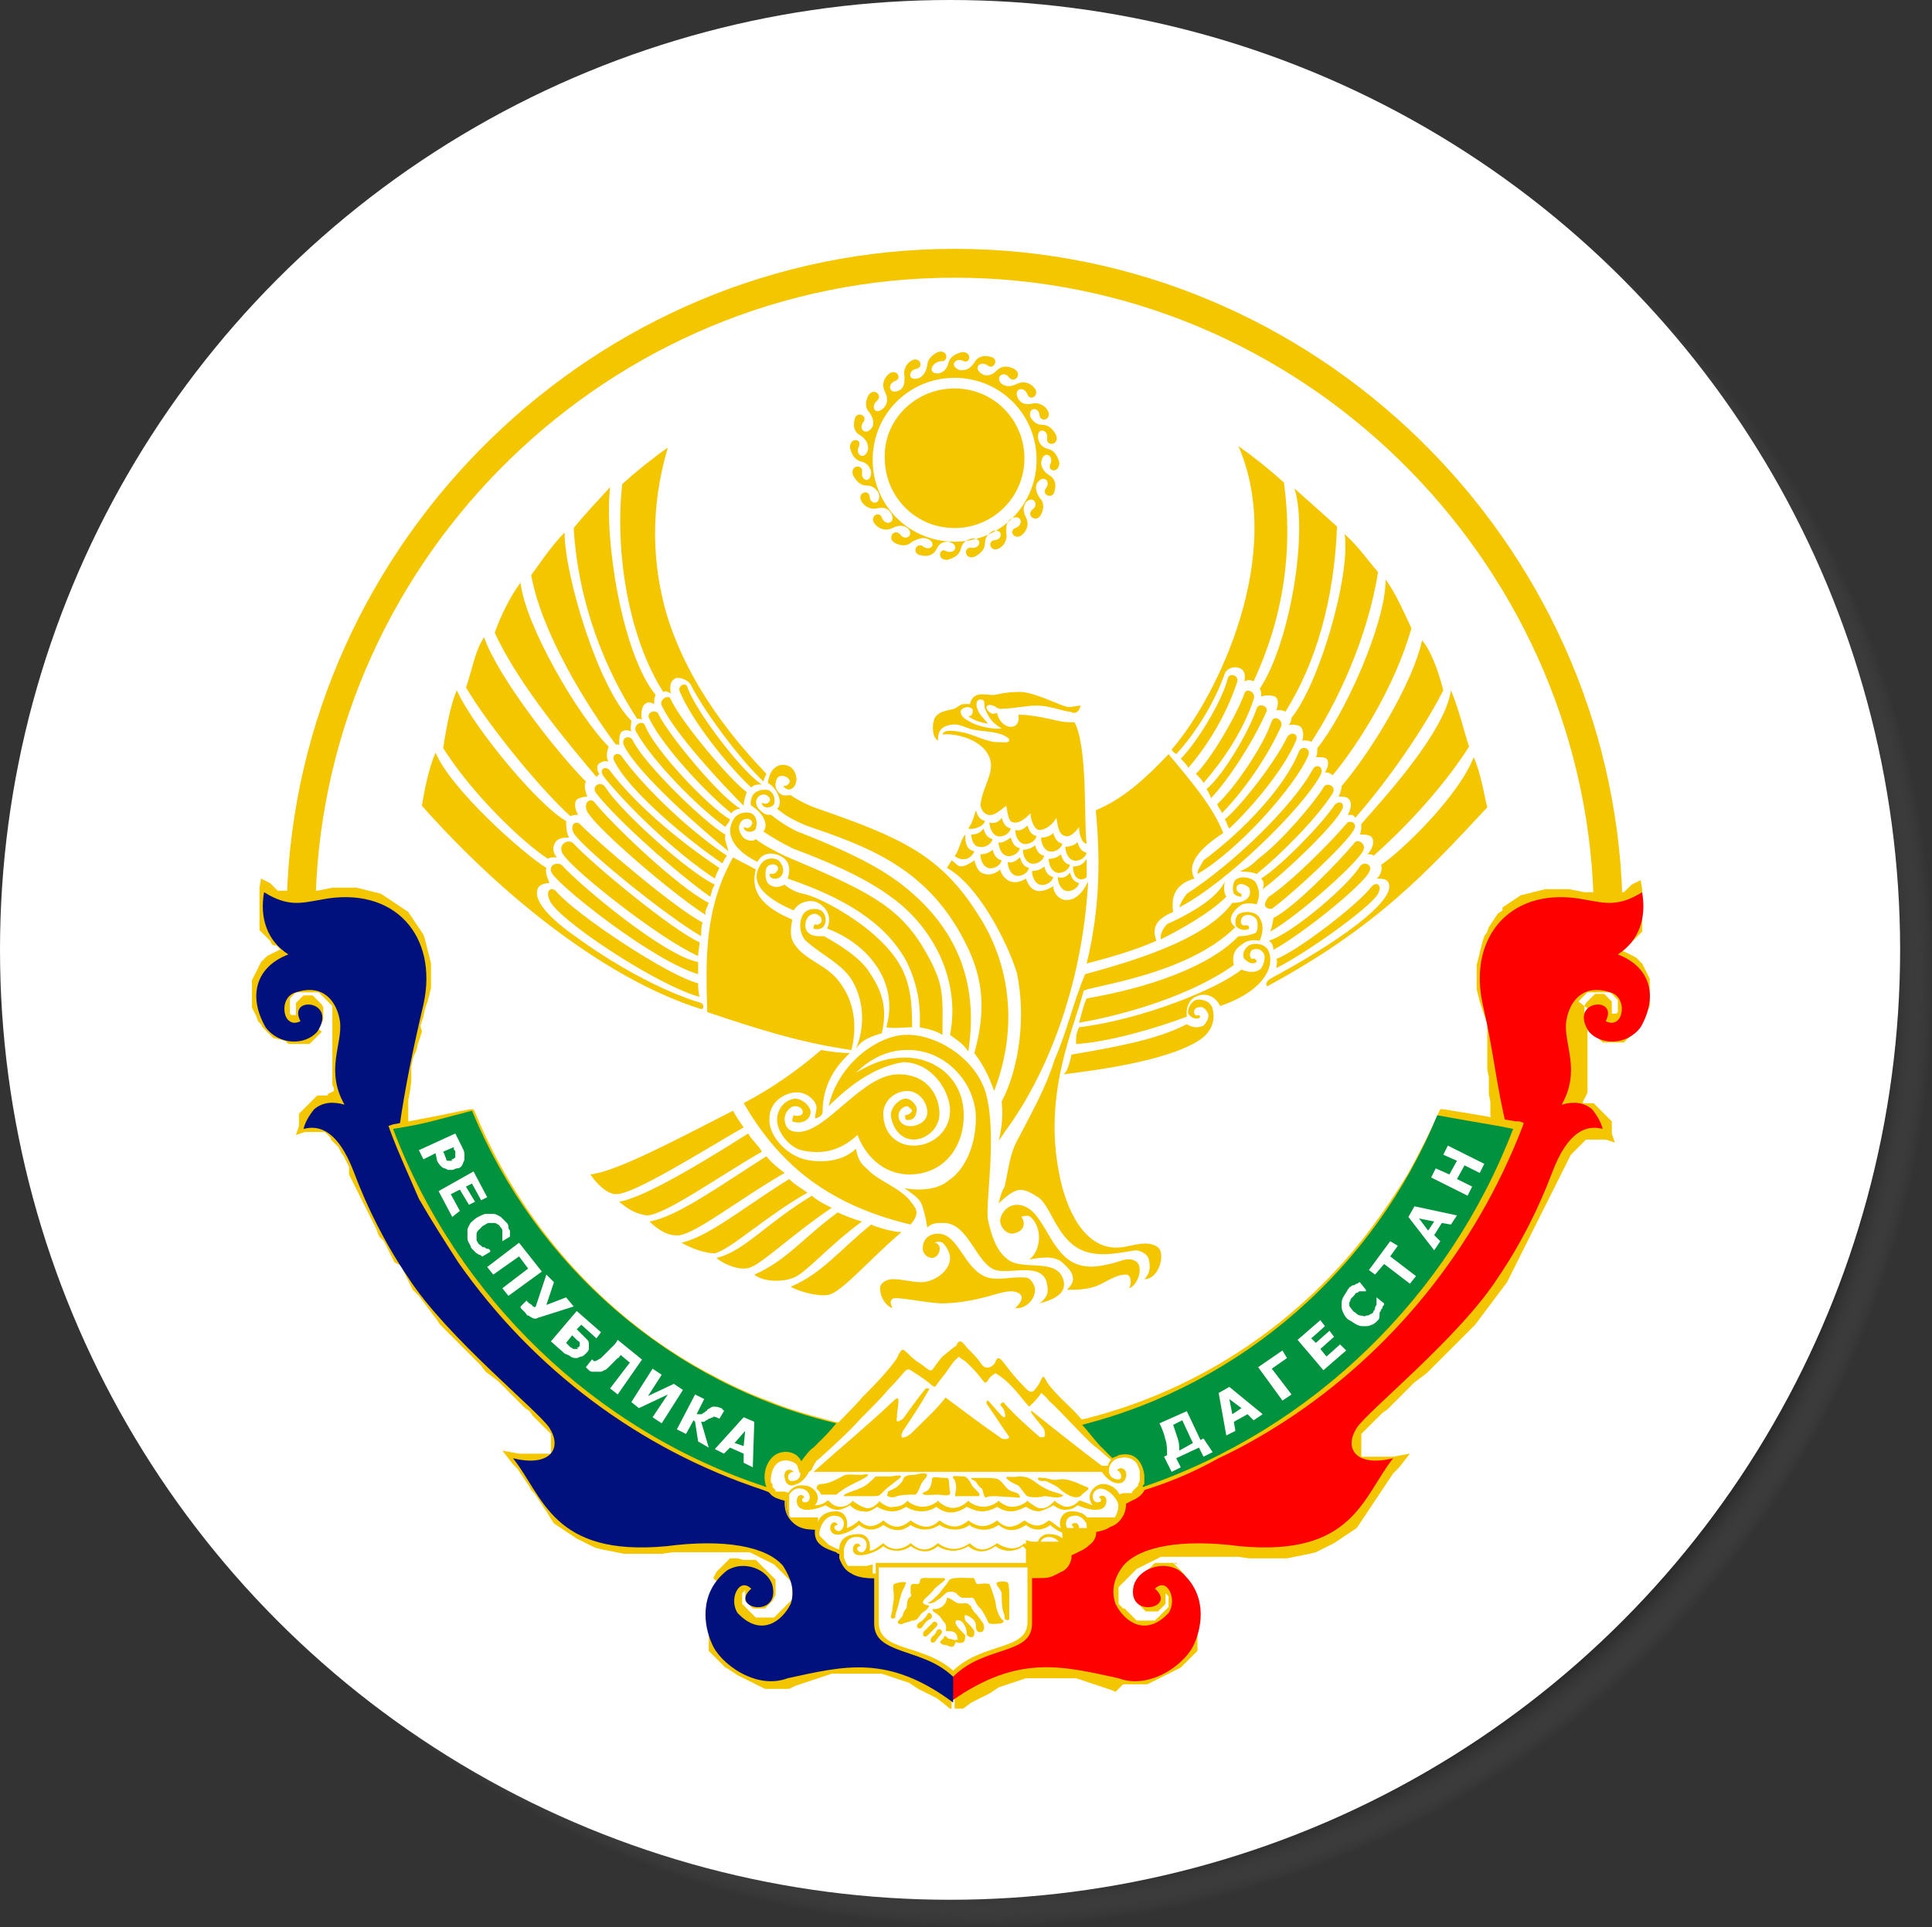 <?xml version="1.0" encoding="utf-8"?>
<!-- Generator: Adobe Illustrator 22.0.1, SVG Export Plug-In . SVG Version: 6.00 Build 0)  -->
<svg version="1.1" id="Слой_1" xmlns="http://www.w3.org/2000/svg" xmlns:xlink="http://www.w3.org/1999/xlink" x="0px" y="0px"
	 viewBox="0 0 127.3 127" style="enable-background:new 0 0 127.3 127;" xml:space="preserve">
<rect x="0" y="0" width="127.3" height="127" fill="#333333" stroke="none"/>
<style type="text/css">
	.st0{fill:url(#SVGID_1_);}
	.st1{fill:#FFFFFF;}
	.st2{fill-rule:evenodd;clip-rule:evenodd;fill:#FFFFFF;}
	.st3{clip-path:url(#SVGID_3_);fill-rule:evenodd;clip-rule:evenodd;fill:#F4C600;}
	.st4{clip-path:url(#SVGID_3_);fill-rule:evenodd;clip-rule:evenodd;fill:#FE0000;}
	.st5{clip-path:url(#SVGID_3_);fill-rule:evenodd;clip-rule:evenodd;fill:#00117D;}
	.st6{fill-rule:evenodd;clip-rule:evenodd;fill:#F4C600;}
	.st7{fill:#F4C600;}
	.st8{clip-path:url(#SVGID_5_);fill-rule:evenodd;clip-rule:evenodd;fill:#00923F;}
	.st9{clip-path:url(#SVGID_5_);fill-rule:evenodd;clip-rule:evenodd;fill:#F4C600;}
</style>
<radialGradient id="SVGID_1_" cx="64.8" cy="2586.747" r="62.6" gradientTransform="matrix(1 0 0 1 0 -2522.347)" gradientUnits="userSpaceOnUse">
	<stop  offset="0.949" style="stop-color:#212121"/>
	<stop  offset="1" style="stop-color:#606060;stop-opacity:0"/>
</radialGradient>
<circle class="st0" cx="64.8" cy="64.4" r="62.6"/>
<circle class="st1" cx="62.6" cy="62.6" r="62.6"/>
<g>
	<path class="st2" d="M62.9,18.2c22.8,0,41.6,18.3,42.3,41c-0.2,0-0.4-0.1-0.6-0.1c-4.9-1-7.8,2.4-6.8,6.9c0.7,3,0.9,5.4,1.6,8.2
		c0,0,0,0,0,0c-1.1-0.2-1.6-0.3-4.6-0.8c-4.1,10-12.8,17.7-23.4,20.4c0.3,0.3,0.9,1.1,1.2,1.4c0.2,0.2,0.5,0.5,0.8,0.8
		c0.1-0.1,0.3-0.1,0.4-0.2c1.2-0.3,1.6,0.6,1.7,1.3c0,0.2,0,0.4,0,0.6l0,0c0,0,0,0.1,0,0.1c0,0,0,0,0,0c0,0-0.3,0.7-0.4,0.7
		c-0.2,0.2-0.5,0.4-1,0.5c0,0,0,0.1,0,0.1c0,0.5-0.2,0.9-0.5,1.2c-0.3,0.3-0.7,0.4-1.3,0.5c-0.1,0-0.2,0-0.2,0
		c0.1,0.4-0.1,0.8-0.4,1c-0.3,0.3-0.7,0.5-1.2,0.6c0,0.1,0,0.2,0,0.3c-0.1,0.3-0.2,0.6-0.5,0.8c-0.5,0.1-1,0.3-1.5,0.4
		c-0.1,0-0.2,0-0.4-0.1c0,0,0,0.1,0,0.1c-1.6,0.3-3.2,0.5-4.7,0.5c-1.9,0-3.7-0.2-5.6-0.5v0c0,0-0.1,0-0.1,0
		c-0.5-0.1-1.1-0.2-1.6-0.3c-0.3-0.2-0.5-0.5-0.6-0.9c0-0.1,0-0.2,0-0.3c-0.1,0-0.1,0-0.2-0.1c-0.9-0.3-1.5-0.6-1.4-1.5
		c-0.1,0-0.1,0-0.2,0c-0.6,0-1-0.2-1.3-0.5c-0.3-0.3-0.5-0.7-0.5-1.2c0-0.1,0-0.1,0-0.2c-0.4-0.1-0.7-0.2-0.9-0.4
		c0,0-0.3-0.6-0.3-0.6c0,0,0,0-0.1,0c-0.3-1,0.3-2.4,1.6-2.1c0.5,0.1,0.7,0.4,0.8,0.7c0.2-0.3,0.6-0.8,0.8-0.9
		c0.2-0.2,0.5-0.5,0.7-0.7c0.1-0.1,0.4-0.4,0.8-0.9c-10.9-2.6-19.8-10.4-24-20.6c-3.1,0.6-3.4,0.7-4.9,0.9c0,0-0.1-0.1,0.1-0.1
		c0.4-2.9,0.9-5.3,1.6-8.2c1-4.5-2-7.9-6.8-6.9c-0.1,0-0.3,0-0.4,0.1C21.3,36.5,40,18.2,62.9,18.2L62.9,18.2z M99.6,74.3
		C99.6,74.3,99.6,74.3,99.6,74.3C99.6,74.3,99.6,74.3,99.6,74.3L99.6,74.3z M99.7,74.3C99.7,74.3,99.7,74.3,99.7,74.3
		C99.7,74.3,99.7,74.3,99.7,74.3L99.7,74.3z M75.3,98C75.3,98,75.3,98,75.3,98C75.3,98,75.3,98,75.3,98L75.3,98z M75.3,98
		C75.3,98,75.3,98,75.3,98C75.3,98,75.3,98,75.3,98L75.3,98z M75.3,98C75.3,98,75.3,98,75.3,98C75.3,98,75.3,98,75.3,98L75.3,98z
		 M75.3,97.9C75.3,97.9,75.3,97.9,75.3,97.9C75.3,97.9,75.3,97.9,75.3,97.9L75.3,97.9z M75.3,97.9C75.3,97.9,75.3,97.9,75.3,97.9
		C75.3,97.9,75.3,97.9,75.3,97.9L75.3,97.9z M75.3,97.9C75.3,97.9,75.3,97.9,75.3,97.9C75.3,97.9,75.3,97.9,75.3,97.9L75.3,97.9z
		 M75.3,97.9C75.3,97.9,75.3,97.9,75.3,97.9C75.3,97.9,75.3,97.9,75.3,97.9L75.3,97.9z M75.3,97.9C75.3,97.9,75.3,97.9,75.3,97.9
		 M50.4,97.9C50.5,97.9,50.5,97.9,50.4,97.9C50.5,97.9,50.5,97.9,50.4,97.9L50.4,97.9z M50.5,98C50.5,98,50.5,98,50.5,98
		C50.5,98,50.5,98,50.5,98L50.5,98z M50.5,98C50.5,98,50.5,98,50.5,98C50.5,98,50.5,98,50.5,98L50.5,98z M50.5,98
		C50.5,98,50.5,98,50.5,98C50.5,98,50.5,98,50.5,98L50.5,98z M50.5,98C50.5,98,50.5,98,50.5,98C50.5,98,50.5,98,50.5,98L50.5,98z
		 M50.5,98C50.5,98,50.5,98,50.5,98C50.5,98,50.5,98,50.5,98L50.5,98z M50.5,98C50.5,98,50.5,98,50.5,98C50.5,98,50.5,98,50.5,98
		L50.5,98z M50.5,98C50.5,98,50.5,98,50.5,98C50.5,98,50.5,98,50.5,98L50.5,98z M25.9,74.4C26,74.4,26,74.4,25.9,74.4
		C26,74.4,26,74.4,25.9,74.4L25.9,74.4z M26,74.4C26,74.4,26,74.4,26,74.4C26,74.4,26,74.4,26,74.4L26,74.4z M26,74.4
		C26,74.4,26,74.4,26,74.4C26,74.4,26,74.4,26,74.4L26,74.4z M26,74.4"/>
	<g>
		<defs>
			<rect id="SVGID_2_" x="16.6" y="16.4" width="92.5" height="96.2"/>
		</defs>
		<clipPath id="SVGID_3_">
			<use xlink:href="#SVGID_2_"  style="overflow:visible;"/>
		</clipPath>
		<path class="st3" d="M77.6,103.1l-0.1-0.1l-0.1,0l-0.1,0l-0.1,0l-0.1,0l-0.1,0l-0.1,0l-0.1,0l-0.1,0l-0.1,0l-0.1,0l-0.1,0l-0.1,0
			l-0.1,0l-0.1,0l-0.1,0.1l-0.1,0.1l-0.1,0.1l-0.1,0.1l-0.1,0.1l-0.1,0.1l-0.1,0.1l-0.1,0.1l-0.1,0.1l-0.1,0.1l-0.1,0.1l-0.1,0.1
			l-0.1,0.1l0,0.1l0,0.1l0,0.2l0,0.2l0,0.2l0,0.2l0.1,0.2l0.1,0.2l0.1,0.1l0.1,0.1l0.1,0.1l0.1,0.1l0.1,0.1l0.1,0l0.1,0l0.1,0l0.1,0
			l0.1,0l0.1,0l0.1,0l0.1,0l0.1-0.1l0.1-0.1l0.1-0.1l0.1-0.1l0.1-0.1l0-0.1l0-0.2l0-0.2l0-0.2l-0.1-0.1l0,0l0,0l0.1,0.1l0.1,0.1
			l0.1,0.1l0,0.1l0,0.1l0,0.2l0,0.2l0,0.1l-0.1,0.1l-0.1,0.1l-0.1,0.1l-0.1,0.1l-0.1,0.1l-0.1,0.1l-0.1,0.1l-0.1,0.1l-0.1,0.1
			l-0.1,0l-0.1,0l-0.1,0l-0.1,0l-0.1,0l-0.1,0l-0.1,0l-0.1,0l-0.1,0l-0.1,0l-0.1,0l-0.1,0l-0.1-0.1l-0.1-0.1l-0.1-0.1l-0.1-0.1
			l-0.1-0.1l-0.1-0.1l-0.1-0.1l-0.1-0.1L74,106l-0.1-0.1l-0.1-0.1l-0.1-0.1l0-0.1l0-0.1l0-0.1l0-0.1l0-0.1l0-0.1l0-0.1l0-0.1l0-0.1
			l0-0.1l0-0.1l0.1-0.1l0.1-0.1l0.1-0.1l0.1-0.1l0.1-0.1l0.1-0.1l0.1-0.1l0.1-0.1l0.1-0.1l0.1-0.1l0.1-0.1l0.1-0.1l0.2-0.1l0.2-0.1
			l0.2-0.1l0.2-0.1l0.2-0.1l0.2-0.1l0.2-0.1l0.2-0.1l0.2,0l0.2,0l0.2,0l0.2,0l0.3,0l0.3,0l0.3,0l0.3,0l0.3,0l0.3,0h0.3l0.3,0l0.3,0
			l0.3,0l0.3,0l0.3,0l0.3,0l0.4,0l0.7,0.1l0.7,0l0.6,0l0.6,0l0.6,0l0.5-0.1l0.5-0.1l0.5-0.1l0.4-0.1l0.4-0.2l0.4-0.2l0.4-0.2
			l0.3-0.2l0.3-0.2l0.3-0.2l0.3-0.2l0.3-0.2l0.2-0.3l0.2-0.3l0.2-0.3l0.2-0.3l0.2-0.3l0.2-0.3l0.2-0.3l0.2-0.3l0.2-0.3l0.2-0.3
			l0.2-0.3l0.2-0.3l0.2-0.2l0.2-0.2l0.7-0.9l-1.1,0.2l-0.2,0l-0.2,0l-0.2,0l-0.2,0l-0.2,0l-0.2,0l-0.1,0l-0.1,0l-0.1,0l-0.1,0
			l-0.1,0l-0.1,0l-0.1,0l-0.1,0l-0.1,0l0-0.1l0-0.1l0-0.1l0-0.1l0-0.1l0-0.1l0-0.1V95l0-0.1l0-0.1l0-0.1l0-0.1l0-0.1l0.1-0.1
			l0.1-0.1l0.1-0.1l0.1-0.1l0.1-0.1l0.1-0.1l0.2-0.2l0.2-0.2l0.2-0.2l0.2-0.2l0.3-0.2l0.3-0.3l0.3-0.3l0.3-0.3l0.3-0.3l0.3-0.3
			l0.3-0.3l0.4-0.3l0.4-0.3l0.4-0.4l0.4-0.4l0.4-0.4l0.4-0.4l0.4-0.4l0.4-0.4l0.4-0.4l0.4-0.4l0.3-0.4l0.3-0.4l0.3-0.4l0.3-0.4
			l0.3-0.4l0.3-0.4l0.3-0.4l0.2-0.4l0.1-0.2l0.1-0.2l0.1-0.2l0.1-0.2l0.1-0.2l0.1-0.2l0.1-0.2l0.1-0.2l0.1-0.2l0.1-0.2l0.1-0.2
			l0.1-0.2l0.1-0.2l0.1-0.2l0.1-0.2l0.1-0.2l0.1-0.2l0.1-0.2l0.1-0.2l0.1-0.2l0.1-0.2l0.1-0.2l0.1-0.2l0.1-0.2l0.1-0.2l0.1-0.2
			l0.1-0.2l0.1-0.2l0.1-0.2l0.1-0.2l0.1-0.2l0.1-0.2l0.1-0.2l0.1-0.2l0.1-0.2l0.1-0.2l0.1-0.2l0.1-0.2l0.1-0.2l0.1-0.2l0.1-0.1
			l0.1-0.1l0.1-0.1l0.1-0.1l0.1-0.1l0.1-0.1l0.1-0.1l0.1-0.1l0.1-0.1l0.1-0.1l0.1,0l0.1,0l0.1,0l0.1,0l0.1,0l0.1,0l0.1,0l0.1,0h0.1
			l0.1,0l0.1,0l0.1,0l0.1,0l0.6,0.2l-0.2-0.6l0-0.1l0-0.1l0-0.1l0-0.1l0-0.1l0-0.1l0-0.1l0-0.1l-0.1-0.1l-0.1-0.1l-0.1-0.1l-0.1-0.1
			l-0.1-0.1l-0.1-0.1l-0.1-0.1l-0.1-0.1l-0.1-0.1l-0.1-0.1l-0.1-0.1l-0.1-0.1l-0.1,0l-0.1,0l-0.1,0l-0.1,0l-0.1,0l-0.1,0l-0.1,0
			l0-0.1l0.1-0.2l0.1-0.2l0.1-0.2l0-0.2l0-0.2l0-0.2l0-0.2l0-0.2v-0.2l0-0.2l0-0.2l0-0.2l0-0.2l0-0.2l0-0.2l0-0.2l0-0.2l0-0.2l0-0.2
			l0-0.2l0-0.1l0-0.1l0-0.1l0-0.1l0-0.1l0-0.1l0-0.1l0-0.1l0-0.1l0-0.1l0-0.1l0-0.1l0-0.1l0-0.1l0-0.1l0-0.1l0-0.1l0-0.1l0.1-0.1
			l0.1-0.1L104,66l0.1-0.1l0.1-0.1l0.1-0.1l0.1-0.1l0.1-0.1l0.1-0.1l0.1,0l0.1,0l0.1,0l0.1,0l0.1,0l0.1,0l0.1,0l0.1,0h0.1l0.1,0
			l0.1,0l0.1,0l0.2,0l0.1,0l0.1,0.1l0.1,0.1l0.1,0.1l0.1,0.1l0.1,0.1l0,0.2l0,0.2l0,0.2l0,0.1l0,0.1l-0.1,0.1l-0.1,0l-0.1,0l-0.1,0
			l0,0l0-0.2l0-0.2l0-0.2l0-0.2l-0.1-0.1l-0.1-0.1l-0.1-0.1l-0.1-0.1l-0.1-0.1l-0.1,0l-0.1,0l-0.1,0l-0.1,0l-0.1,0l-0.1,0l-0.1,0.1
			l-0.1,0.1l-0.1,0.1l-0.1,0.1l-0.1,0.1l-0.1,0.1l-0.1,0.2l0,0.2l0,0.2l0,0.2l0,0.2l0.1,0.2l0.1,0.2l0.1,0.2l0.1,0.2l0.1,0.1
			l0.1,0.1l0.1,0.1l0.1,0.1l0.1,0.1l0.1,0.1l0.1,0.1l0.1,0.1l0.1,0l0.1,0l0.1,0l0.1,0l0.1,0l0.1,0l0.1,0l0.1,0l0.1,0l0.1,0l0.1,0
			l0.1,0l0.1,0l0.1,0l0.1-0.1l0.1-0.1l0.1-0.1l0.1-0.1l0.1-0.1l0.1-0.1l0.1-0.1l0.1-0.1l0.1-0.1l0.1-0.1l0.1-0.2l0.1-0.2l0.1-0.2
			l0.1-0.2l0.1-0.2l0.1-0.2l0.1-0.2l0-0.2l0-0.2l0-0.2l0-0.2l0-0.2l0-0.2l0-0.2l0-0.2l0-0.2l-0.1-0.2l-0.1-0.2l-0.1-0.2l-0.1-0.2
			l-0.1-0.2l-0.1-0.1l-0.1-0.1l-0.1-0.1l-0.1-0.1l-0.2-0.1l-0.2-0.1l-0.2-0.1l-0.2-0.1l-0.1,0l0.1-0.1l0.1-0.1l0.1-0.1l0.1-0.1
			l0.1-0.1l0.1-0.1l0.1-0.1l0.1-0.1l0.1-0.1l0.1-0.1l0.1-0.1l0.1-0.1l0.1-0.1l0-0.1l0-0.1l0-0.2l0-0.2l0-0.2l0-0.2l0-0.2l0-0.2
			l0-0.2l0-0.2l0-0.2l0-0.2l0-0.2l0-0.2l0-0.2l-0.1-0.6l-0.6,0.3l-0.1,0.1l-0.1,0.1l-0.1,0.1l-0.1,0.1l-0.1,0.1l-0.1,0l-0.1,0
			l-0.1,0l-0.1,0l-0.1,0l-0.1,0l-0.1,0l-0.1,0l-0.1,0l-0.1,0l-0.1,0l-0.1,0l-0.1,0l-0.1,0l-0.1,0l-0.1,0l-0.1,0l-0.1,0l-0.1,0
			l-0.1,0l-0.1,0l-0.1,0l-0.1,0l-0.1,0l-0.1,0l-0.1,0l-0.5-0.1l-0.5-0.1l-0.4,0l-0.4,0l-0.4,0l-0.4,0l-0.4,0.1l-0.4,0.1l-0.4,0.1
			l-0.4,0.1l-0.3,0.2l-0.3,0.2l-0.3,0.2l-0.3,0.2L99,60l-0.3,0.2l-0.2,0.3l-0.2,0.3l-0.2,0.3L98,61.4l-0.2,0.3l-0.1,0.3l-0.1,0.4
			l-0.1,0.4l-0.1,0.4l-0.1,0.4l0,0.4l0,0.4l0,0.4l0,0.4l0.1,0.4l0.1,0.4l0.1,0.3l0.1,0.3l0.1,0.3l0.1,0.3l0.1,0.3l0,0.3l0,0.3l0,0.3
			l0,0.3l0,0.3l0,0.3l0,0.3l0,0.3l0,0.3l0,0.3l0.1,0.5l0,0.3l0,0.2l0,0.3l0,0.3l0.1,0.5l0,0.3l0,0.3l0,0.3l0.1,0.3l0.1,0.3l0.1,0.3
			l0.1,0.3l0.1,0.3l0.1,0.3v0l0,0l0,0.2l0.2,0L99,75.2l-0.4,1l-0.5,1l-0.5,1l-0.5,1l-0.5,0.9L96,81.1L95.4,82l-0.6,0.9l-0.6,0.9
			l-0.7,0.9l-0.7,0.8l-0.7,0.8l-0.7,0.8l-0.7,0.8l-0.8,0.8l-0.8,0.7l-0.8,0.7l-0.8,0.7l-0.8,0.7l-0.9,0.7l-0.9,0.6L84,93.4L83.1,94
			l-0.9,0.6L81.2,95l-1,0.5l-1,0.5l-1,0.5l-1,0.4l-1,0.4l-0.4,0.2l0-0.1l-0.6,0.2l0,0l0,0l0,0l0,0l0,0l-0.1,0L75,97.8l0,0.1L74.9,98
			l-0.1,0.1l-0.1,0.1l-0.1,0.1l0,0.1l0,0l0,0l0,0l0,0l0,0l0,0l0,0l0,0l0,0l-0.1,0l-0.1,0l-0.1,0l-0.1,0l-0.1,0l-0.1,0l-0.3,0.1
			l0,0.3v0.1l0,0.1l0,0.1l0,0.1l0,0.1l0,0.1l0,0.1l0,0.1l0,0.1l0,0.1l0,0.1l0,0.1l0,0l0,0l0,0l0,0l0,0l0,0l0,0l-0.1,0l-0.1,0l-0.1,0
			l-0.1,0l-0.1,0l-0.1,0l-0.1,0l-0.1,0l-0.1,0l-0.1,0l-0.1,0l-0.1,0l-0.1,0l-0.1,0l0,0l0,0l0,0h0l0,0H72l-0.4,0l0,0.4l0,0.1v0.1
			l0,0.1l0,0l0,0l0,0l0,0l0,0l0,0l0,0l0,0l0,0l0,0l0,0l0,0l0,0l0,0l-0.1,0l-0.1,0l-0.1,0l-0.1,0l-0.1,0l-0.1,0l-0.1,0l-0.1,0l-0.1,0
			l-0.1,0l-0.1,0l-0.1,0l-0.1,0l-0.3,0.1l0,0.2l0,0l0,0l0,0l0,0l0,0l0,0l0,0.1l0,0.1l0,0.1l0,0.1l0,0.1l0,0.1l0,0l0,0l0,0l0,0l0,0
			l0,0l0,0l0,0l0,0l0,0l0,0l0,0l-0.1,0l-0.1,0l-0.1,0l-0.1,0l-0.1,0l-0.1,0l-0.1,0l-0.1,0l-0.1,0l-0.1,0l-0.1,0l-0.1,0h-0.1l-0.1,0
			l-0.1,0l-0.1,0l-0.1,0l-0.1,0l-0.1,0l-0.1,0l-0.4-0.1v3.4l0,0.2l0,0.1l0,0.1l0,0.1l-0.1,0.1l-0.1,0.1l-0.1,0.1l-0.1,0.1l-0.1,0.1
			L67,108l-0.1,0.1l-0.1,0.1l-0.2,0.1l-0.2,0.1l-0.2,0.1l-0.2,0.1l-0.2,0.1l-0.2,0.1l-0.2,0.1l-0.2,0.1l-0.2,0.1l-0.2,0.1l-0.2,0.1
			l-0.2,0.1l-0.2,0.1l-0.2,0.1l-0.2,0.1l-0.2,0.1l-0.2,0.1l-0.2,0.2l-0.2,0.2l-0.1,0.1v2.6l0.7-0.5l0.4-0.3l0.4-0.2l0.4-0.2l0.4-0.2
			l0.3-0.2l0.3-0.2l0.3-0.1l0.3-0.1l0.3-0.1l0.3-0.1l0.3-0.1l0.3-0.1l0.3,0l0.3,0l0.3,0l0.3,0l0.3,0l0.3,0l0.3,0l0.3,0l0.3,0l0.3,0
			l0.3,0l0.3,0.1l0.3,0.1l0.3,0.1l0.3,0.1l0.3,0.1l0.3,0.1l0.3,0.1l0.3,0.1l0.2,0.1L74,111l0.2,0l0.2,0l0.2,0l0.2,0l0.2,0l0.2,0
			l0.2,0l0.2,0l0.2-0.1l0.2-0.1l0.2-0.1l0.2-0.1l0.2-0.1l0.2-0.1l0.2-0.1l0.2-0.1l0.2-0.1l0.2-0.1l0.2-0.1l0.1-0.1l0.1-0.1l0.1-0.1
			l0.1-0.1l0.1-0.1l0.1-0.1l0.1-0.1l0.1-0.1l0.1-0.1l0.1-0.1l0.1-0.1l0-0.1l0-0.1l0-0.1l0-0.1l0-0.1l0-0.1l0-0.1l0-0.2l0-0.2l0-0.2
			l0-0.2l0-0.2l0-0.2l0-0.2l0-0.2l0-0.2l0-0.2l0-0.2l0-0.2l0-0.2l-0.1-0.2l-0.1-0.2l-0.1-0.2l-0.1-0.2l-0.1-0.2l-0.1-0.2l-0.1-0.2
			l-0.1-0.2l-0.1-0.2l-0.2-0.2l-0.2-0.2l-0.2-0.2l-0.1-0.1L77.6,103.1z M77.6,103.1"/>
		<path class="st4" d="M73.7,110.6c2.1,0.8,4.5-1,5-2.3c0.5-1.1,0.9-3.3-1-4.8c-1.1-0.7-2.7-0.1-3,1c-0.5,2.2,2.9,1.5,1.4,0.2
			c0.8-0.8,1.5,0.7,0.9,1.6c-1.5,1.6-2.9,0.6-3.5-0.6c-0.3-0.9-0.1-1.7,0.5-2.5c1.1-1.3,3.9-1.8,7.7-1.3c7.5,0.7,8.1-3.3,10.1-5.8
			c-2.4,0.6-3.3-0.6-2.4-2c0.7-1.1,6.8-6,9.3-9.9c1.5-2.2,2.7-4.6,3.6-7c1-2.6,2.2-3.1,3.3-2.8c-0.1-0.4-0.3-0.8-0.7-1.3
			c-0.6-0.5-1.3-0.5-2-0.3c1.3-2.3,0.1-4,0.3-5.5c0.2-1.3,1.1-2.5,2.9-1.9c1.2,0.3,0.9,2.5-0.3,1.9c0.9-1.7-2.5-1.4-1.1,0.7
			c0.8,0.9,2.5,0.9,3.4-0.3c1.2-2.1,0.6-4-1.5-4.8c1.4-0.9,1.9-2.4,1.6-4.1c-1.6,1-2.5,0.7-3.7,0.5c-4.9-1-7.8,2.4-6.8,6.9
			c0.7,3,0.9,5.4,1.6,8.2c0,0,0,0,0,0c0.1,0,0.2,0,0.3,0.1c-4.2,11-13.2,19.8-24.4,23.6c0,0,0,0,0-0.1c0,0,0,0,0,0
			c0,0-0.3,0.7-0.4,0.7c-0.2,0.2-0.5,0.4-1,0.5c0,0,0,0.1,0,0.1c0,0.5-0.2,0.9-0.5,1.2c-0.3,0.3-0.7,0.4-1.3,0.5c-0.1,0-0.2,0-0.2,0
			c0.1,0.4-0.1,0.8-0.4,1c-0.3,0.3-0.7,0.5-1.2,0.6c0,0.1,0,0.2,0,0.3c-0.1,0.5-0.4,0.8-0.7,0.9c-0.3,0.2-0.7,0.2-1.1,0.2
			c-0.2,0-0.4,0-0.6-0.1c0,1,0,2,0,3c0,2.1-3,1.4-5.1,3.4c0,0.6,0,1.2,0,1.8C67.1,109,70,109.8,73.7,110.6L73.7,110.6z M73.7,110.6"
			/>
		<path class="st3" d="M49,102.8l0.1,0l0.1,0l0.1,0l0.1,0l0.1,0l0.1,0l0.1,0l0.1,0l0.1,0.1l0.1,0.1l0.1,0.1l0.1,0.1l0.1,0.1l0.1,0.1
			l0.1,0.1l0.1,0.1l0.1,0.1l0.1,0.1l0.1,0.1l0.1,0.1l0.1,0.1l0,0.1l0,0.1l0,0.2l0,0.2l0,0.2l0,0.2l-0.1,0.2l-0.1,0.2l-0.1,0.1
			l-0.1,0.1l-0.1,0.1l-0.1,0.1l-0.1,0.1l-0.1,0l-0.1,0l-0.1,0l-0.1,0l-0.1,0l-0.1,0l-0.1,0l-0.1,0l-0.1-0.1l-0.1-0.1l-0.1-0.1
			l-0.1-0.1l-0.1-0.1l0-0.1l0-0.2l0-0.2l0-0.2l0.1-0.1l0,0l0,0l-0.1,0.1l-0.1,0.1l-0.1,0.1l0,0.1l0,0.1l0,0.2l0,0.2l0,0.1l0.1,0.1
			l0.1,0.1l0.1,0.1l0.1,0.1l0.1,0.1l0.1,0.1l0.1,0.1l0.1,0.1l0.1,0.1l0.1,0l0.1,0l0.1,0l0.1,0l0.1,0l0.1,0l0.1,0l0.1,0l0.1,0l0.1,0
			l0.1,0l0.1,0l0.1-0.1l0.1-0.1l0.1-0.1l0.1-0.1l0.1-0.1l0.1-0.1l0.1-0.1l0.1-0.1l0.1-0.1l0.1-0.1l0.1-0.1l0.1-0.1l0-0.1l0-0.1
			l0-0.1l0-0.1l0-0.1l0-0.1l0-0.1l0-0.1l0-0.1l0-0.1l0-0.1l-0.1-0.1l-0.1-0.1l-0.1-0.1l-0.1-0.1l-0.1-0.1l-0.1-0.1l-0.1-0.1
			l-0.1-0.1l-0.1-0.1l-0.1-0.1l-0.1-0.1l-0.1-0.1l-0.2-0.1l-0.2-0.1l-0.2-0.1l-0.2-0.1l-0.2-0.1l-0.2-0.1l-0.2-0.1l-0.2-0.1l-0.2,0
			l-0.2,0l-0.2,0l-0.2,0l-0.3,0l-0.3,0l-0.3,0l-0.3,0l-0.3,0l-0.3,0h-0.3l-0.3,0l-0.3,0l-0.3,0l-0.3,0l-0.3,0l-0.3,0l-0.4,0
			l-0.7,0.1l-0.7,0l-0.6,0l-0.6,0l-0.6,0l-0.5-0.1l-0.5-0.1l-0.5-0.1l-0.4-0.1l-0.4-0.2l-0.4-0.2l-0.4-0.2l-0.3-0.2l-0.3-0.2
			l-0.3-0.2l-0.3-0.2l-0.3-0.2l-0.2-0.3L36,99.6l-0.2-0.3l-0.2-0.3l-0.2-0.3l-0.2-0.3L35,98.2L34.9,98l-0.2-0.3l-0.2-0.3l-0.2-0.3
			l-0.2-0.3L34,96.7l-0.2-0.2l-0.7-0.9l1.1,0.2l0.2,0l0.2,0l0.2,0l0.2,0l0.2,0l0.2,0l0.1,0l0.1,0l0.1,0l0.1,0l0.1,0l0.1,0l0.1,0
			l0.1,0l0.1,0l0-0.1l0-0.1l0-0.1l0-0.1l0-0.1l0-0.1l0-0.1l0-0.1l0-0.1l0-0.1l0-0.1l0-0.1l0-0.1l-0.1-0.1l-0.1-0.1L36,94.2l-0.1-0.1
			L35.8,94l-0.1-0.1l-0.2-0.2l-0.2-0.2l-0.2-0.2L34.9,93l-0.3-0.2l-0.3-0.3l-0.3-0.3L33.8,92l-0.3-0.3l-0.3-0.3L32.8,91l-0.4-0.3
			l-0.4-0.3L31.7,90l-0.4-0.4L31,89.3l-0.4-0.4l-0.4-0.4l-0.4-0.4l-0.4-0.4l-0.4-0.4L28.8,87l-0.3-0.4l-0.3-0.4l-0.3-0.4l-0.3-0.4
			L27.2,85L27,84.6l-0.2-0.4l-0.1-0.2l-0.1-0.2l-0.1-0.2l-0.1-0.2L26,83.2L25.9,83l-0.1-0.2l-0.1-0.2l-0.1-0.2l-0.1-0.2l-0.1-0.2
			l-0.1-0.2L25,81.5l-0.1-0.2L24.8,81l-0.1-0.2l-0.1-0.2l-0.1-0.2l-0.1-0.2l-0.1-0.2l-0.1-0.2l-0.1-0.2l-0.1-0.2L23.8,79l-0.1-0.2
			l-0.1-0.2l-0.1-0.2l-0.1-0.2l-0.1-0.2l-0.1-0.2l-0.1-0.2l-0.1-0.2L23,76.9l-0.1-0.2l-0.1-0.2l-0.1-0.2l-0.1-0.2L22.5,76l-0.1-0.2
			l-0.1-0.2l-0.1-0.1l-0.1-0.1L22,75.3l-0.1-0.1l-0.1-0.1L21.8,75l-0.1-0.1l-0.1-0.1l-0.1-0.1l-0.1-0.1l-0.1,0l-0.1,0l-0.1,0l-0.1,0
			l-0.1,0l-0.1,0l-0.1,0l-0.1,0h-0.1l-0.1,0l-0.1,0l-0.1,0l-0.1,0l-0.6,0.2l0.2-0.6l0-0.1l0-0.1l0-0.1l0-0.1l0-0.1l0-0.1l0-0.1
			l0-0.1l0.1-0.1l0.1-0.1l0.1-0.1l0.1-0.1l0.1-0.1l0.1-0.1l0.1-0.1l0.1-0.1l0.1-0.1l0.1-0.1l0.1-0.1l0.1-0.1l0.1,0l0.1,0l0.1,0
			l0.1,0l0.1,0l0.1,0l0.1,0l0-0.1L22,71.9L22,71.7l-0.1-0.2l0-0.2l0-0.2l0-0.2l0-0.2l0-0.2l0-0.2l0-0.2l0-0.2l0-0.2l0-0.2l0-0.2
			l0-0.2l0-0.2l0-0.2l0-0.2l0-0.2l0-0.2l0-0.1l0-0.1l0-0.1l0-0.1l0-0.1l0-0.1l0-0.1l0-0.1l0-0.1l0-0.1l0-0.1l0-0.1l0-0.1l0-0.1
			l0-0.1l0-0.1l0-0.1l0-0.1l-0.1-0.1l-0.1-0.1L21.6,66l-0.1-0.1l-0.1-0.1l-0.1-0.1l-0.1-0.1l-0.1-0.1l-0.1-0.1l-0.1,0l-0.1,0l-0.1,0
			l-0.1,0l-0.1,0l-0.1,0l-0.1,0l-0.1,0h-0.1l-0.1,0l-0.1,0l-0.1,0l-0.2,0l-0.1,0l-0.1,0.1l-0.1,0.1l-0.1,0.1l-0.1,0.1L19.1,66l0,0.2
			l0,0.2l0,0.2l0,0.1l0,0.1l0.1,0.1l0.1,0l0.1,0l0.1,0l0,0l0-0.2l0-0.2l0-0.2l0-0.2l0.1-0.1l0.1-0.1l0.1-0.1l0.1-0.1l0.1-0.1l0.1,0
			l0.1,0l0.1,0l0.1,0l0.1,0l0.1,0l0.1,0.1l0.1,0.1l0.1,0.1l0.1,0.1l0.1,0.1l0.1,0.1l0.1,0.2l0,0.2l0,0.2l0,0.2l0,0.2l-0.1,0.2
			l-0.1,0.2l-0.1,0.2L21.2,68l-0.1,0.1L21,68.2l-0.1,0.1l-0.1,0.1l-0.1,0.1l-0.1,0.1l-0.1,0.1l-0.1,0.1l-0.1,0l-0.1,0l-0.1,0l-0.1,0
			l-0.1,0l-0.1,0l-0.1,0l-0.1,0l-0.1,0l-0.1,0l-0.1,0l-0.1,0l-0.1,0l-0.1,0l-0.1-0.1l-0.1-0.1L18,68.4l-0.1-0.1l-0.1-0.1l-0.1-0.1
			L17.6,68l-0.1-0.1l-0.1-0.1l-0.1-0.1l-0.1-0.2L17,67.3L16.9,67l-0.1-0.2l-0.1-0.2l-0.1-0.2l0-0.2l0-0.2l0-0.2l0-0.2l0-0.2l0-0.2
			l0-0.2l0-0.2l0-0.2l0.1-0.2l0.1-0.2l0.1-0.2l0.1-0.2l0.1-0.2l0.1-0.2l0.1-0.1l0.1-0.1l0.1-0.1l0.1-0.1l0.2-0.1l0.2-0.1l0.2-0.1
			l0.2-0.1l0.1,0l-0.1-0.1l-0.1-0.1l-0.1-0.1L18,62.3l-0.1-0.1L17.8,62l-0.1-0.1l-0.1-0.1l-0.1-0.1l-0.1-0.1l-0.1-0.1l-0.1-0.1
			l-0.1-0.1l0-0.1l0-0.1l0-0.2l0-0.2l0-0.2l0-0.2l0-0.2l0-0.2l0-0.2l0-0.2v-0.2l0-0.2l0-0.2l0-0.2l0-0.2l0.1-0.6l0.6,0.3l0.1,0.1
			l0.1,0.1l0.1,0.1l0.1,0.1l0.1,0.1l0.1,0l0.1,0l0.1,0l0.1,0l0.1,0l0.1,0l0.1,0l0.1,0l0.1,0l0.1,0l0.1,0l0.1,0l0.1,0l0.1,0l0.1,0
			l0.1,0l0.1,0l0.1,0l0.1,0l0.1,0l0.1,0l0.1,0l0.1,0l0.1,0l0.1,0l0.1,0l0.5-0.1l0.5-0.1l0.4,0l0.4,0l0.4,0l0.4,0l0.4,0.1l0.4,0.1
			l0.4,0.1l0.4,0.1l0.3,0.2l0.3,0.2l0.3,0.2l0.3,0.2l0.3,0.2l0.3,0.2l0.2,0.3l0.2,0.3l0.2,0.3l0.2,0.3l0.2,0.3l0.1,0.3l0.1,0.4
			l0.1,0.4l0.1,0.4l0.1,0.4l0,0.4l0,0.4l0,0.4l0,0.4l-0.1,0.4l-0.1,0.4l-0.1,0.3l-0.1,0.3l-0.1,0.5l-0.1,0.3l-0.1,0.3L27.8,68
			l-0.1,0.3l-0.1,0.3l-0.1,0.3L27.5,69l-0.1,0.3l-0.1,0.2l-0.1,0.3l-0.1,0.5l0,0.2l0,0.2l0,0.2l0,0.2l0,0.2L27,72l-0.1,0.5l0,0.3
			l0,0.3l0,0.3l0,0.3l0,0.3l0,0.3l-0.1,0.4l-0.2,0.2l0.3,0.7l0.4,1l0.5,1l0.5,1l0.5,1l0.5,1l0.6,0.9l0.6,0.9l0.6,0.9l0.6,0.9
			l0.7,0.9l0.7,0.8l0.7,0.8l0.7,0.8L35,88l0.8,0.8l0.8,0.7l0.8,0.7l0.8,0.7l0.9,0.7l0.9,0.7l0.9,0.6l0.9,0.6l0.9,0.6l0.9,0.6l1,0.5
			l1,0.5l1,0.5l1,0.4l1,0.4l1,0.4l0.5,0.2l0-0.1l0.6,0.2l0,0l0,0l0,0l0,0l0,0l0.1,0l0.1,0.1l0,0.1l0,0.1l0.1,0.1l0.1,0.1l0,0.1l0,0
			l0,0l0,0l0,0l0,0l0,0l0,0l0,0l0,0l0,0l0.1,0l0.1,0l0.1,0l0.1,0l0.1,0l0.1,0l0.3,0.1l0,0.3v0.1l0,0l0,0.1l0,0.1l0,0.1l0,0.1l0,0.1
			l0,0.1l0,0.1l0,0.1l0,0.1l0,0.1l0,0.1l0,0.1l0,0l0,0l0,0l0,0l0,0l0,0l0.1,0l0.1,0l0.1,0l0.1,0l0.1,0l0.1,0l0.1,0l0.1,0l0.1,0
			l0.1,0l0.1,0l0.1,0l0.1,0l0.1,0l0,0l0,0h0l0.1,0h0l0.4,0l0,0.5l0,0.1l0,0.1l0,0.1l0,0.1l0,0.1l0,0.1l0.1,0.1l0.1,0.1l0.1,0.1
			l0.1,0.1l0.1,0.1l0.1,0.1l0.1,0.1l0.2,0.1l0.2,0.1l0,0l0,0l0,0l0,0l0,0l0,0l0,0l0.2,0.1l0,0.2l0,0.1l0,0l0,0l0,0l0,0l0,0l0,0.1
			l0,0.1l0,0.1l0,0.1l0,0.1l0,0.1l0,0.1l0,0.1l0,0l0,0l0,0l0,0l0,0l0,0l0.1,0l0.1,0l0.1,0l0.1,0l0.1,0l0.1,0l0.1,0l0.1,0l0.1,0
			l0.1,0l0.1,0l0.1,0l0.1,0l0.1,0l0.1,0l0.1,0h0.1l0.1,0l0,0l0,0l0.1,0l0,0l0,0l0,0l0.4-0.1v3.3l0,0.2l0,0.1l0,0.1l0,0.1l0.1,0.1
			l0.1,0.1l0.1,0.1l0.1,0.1l0.1,0.1l0.1,0.1l0.1,0.1l0.1,0.1l0.2,0.1l0.2,0.1l0.2,0.1l0.2,0.1l0.2,0.1l0.2,0.1l0.2,0.1l0.2,0.1
			l0.2,0.1l0.2,0.1L61,109l0.2,0.1l0.2,0.1l0.2,0.1l0.2,0.1l0.2,0.1l0.2,0.1l0.2,0.2l0.2,0.2l0.1,0.1v2.6l-0.6-0.5l-0.4-0.3
			l-0.4-0.2l-0.4-0.2l-0.4-0.2l-0.3-0.2l-0.3-0.2l-0.3-0.1l-0.3-0.1l-0.3-0.1l-0.3-0.1l-0.3-0.1l-0.3-0.1l-0.3,0l-0.3,0l-0.3,0
			l-0.3,0l-0.3,0l-0.3,0l-0.3,0l-0.3,0l-0.3,0l-0.3,0l-0.3,0l-0.3,0.1l-0.3,0.1l-0.3,0.1l-0.3,0.1l-0.3,0.1l-0.3,0.1l-0.3,0.1
			l-0.3,0.1l-0.2,0.1l-0.2,0.1l-0.2,0l-0.2,0l-0.2,0l-0.2,0l-0.2,0l-0.2,0l-0.2,0l-0.2,0l-0.2-0.1l-0.2-0.1l-0.2-0.1l-0.2-0.1
			l-0.2-0.1l-0.2-0.1l-0.2-0.1l-0.2-0.1l-0.2-0.1L48,110l-0.2-0.1l-0.1-0.1l-0.1-0.1l-0.1-0.1l-0.1-0.1l-0.1-0.1l-0.1-0.1l-0.1-0.1
			l-0.1-0.1l-0.1-0.1l-0.1-0.1l-0.1-0.1l0-0.1l0-0.1l0-0.1l0-0.1l0-0.1l0-0.1l0-0.1l0-0.2l0-0.2l0-0.2l0-0.2l0-0.2l0-0.2l0-0.2
			l0-0.2l0-0.2l0-0.2l0-0.2l0-0.2l0-0.2l0.1-0.2l0.1-0.2l0.1-0.2l0.1-0.2l0.1-0.2l0.1-0.2L47,104l0.1-0.2l0.1-0.2l0.2-0.2l0.2-0.2
			l0.2-0.2l0.1-0.1l0.1-0.1l0.1-0.1l0.1,0l0.1,0l0.1,0l0.1,0l0.1,0L49,102.8z M49,102.8"/>
		<path class="st5" d="M51.9,110.6c-2.1,0.8-4.5-1-5-2.3c-0.5-1.1-0.9-3.3,1-4.8c1.1-0.7,2.7-0.1,3,1c0.5,2.2-2.9,1.5-1.4,0.2
			c-0.8-0.8-1.5,0.7-0.9,1.6c1.5,1.6,2.9,0.6,3.5-0.6c0.3-0.9,0-1.7-0.5-2.5c-1.1-1.3-3.9-1.8-7.7-1.3c-7.5,0.7-8.1-3.3-10.1-5.8
			c2.4,0.6,3.3-0.6,2.4-2c-0.7-1.1-6.8-6-9.3-9.9c-1.5-2.2-2.7-4.6-3.6-7c-1-2.6-2.2-3.1-3.3-2.8c0.1-0.4,0.3-0.8,0.7-1.3
			c0.6-0.5,1.3-0.5,2-0.3c-1.3-2.3-0.1-4-0.3-5.5c-0.2-1.3-1.1-2.5-2.9-1.9c-1.2,0.3-0.9,2.5,0.3,1.9c-0.9-1.7,2.5-1.4,1.1,0.7
			c-0.8,0.9-2.5,0.9-3.4-0.3c-1.2-2.1-0.6-4,1.5-4.8c-1.4-0.9-1.9-2.4-1.6-4.1c1.6,1,2.5,0.7,3.7,0.5c4.9-1,7.8,2.4,6.8,6.9
			c-0.7,3-1.2,5.4-1.6,8.2c-0.2,0-0.2,0-0.1,0.1c-0.1,0-0.2,0-0.2,0C30.1,85.5,39.2,94.3,50.5,98c0,0,0-0.1,0-0.1c0,0,0,0,0.1,0
			c0,0,0.3,0.6,0.3,0.6c0.2,0.2,0.5,0.3,0.9,0.4c0,0.1,0,0.1,0,0.2c0,0.5,0.2,0.9,0.5,1.2c0.3,0.3,0.7,0.4,1.3,0.5
			c0.1,0,0.1,0,0.2,0c-0.1,0.9,0.5,1.1,1.4,1.5c0.1,0,0.1,0,0.2,0.1c0,0.1,0,0.2,0,0.3c0.1,0.5,0.4,0.8,0.8,1
			c0.4,0.2,0.8,0.3,1.2,0.3c0.1,0,0.2,0,0.3,0v3c0,2.1,3,1.6,5.1,3.4c0,0.6,0,1.2,0,1.8C58.5,109,55.6,109.8,51.9,110.6L51.9,110.6z
			 M51.9,110.6"/>
	</g>
	<path class="st6" d="M62.9,25.6c2.6,0,4.6,2.1,4.6,4.6c0,2.6-2.1,4.6-4.6,4.6c-2.6,0-4.6-2.1-4.6-4.6
		C58.2,27.7,60.3,25.6,62.9,25.6L62.9,25.6z M61.9,24.6c0.3-0.1,0.5-0.3,0.6-0.7c0.1-0.4,0.5-0.6,0.9-0.7c0.7,0,0.5,0.8,0.1,0.6
		c-0.6-0.3-1,0.4-0.2,0.6c0,0,0,0,0,0c0.4,0,0.6-0.1,0.9-0.5c0.2-0.4,0.6-0.5,1-0.4c0.7,0.1,0.3,0.9-0.1,0.6
		c-0.5-0.4-1.1,0.2-0.3,0.6c0.3,0.1,0.6,0,0.9-0.3c0.3-0.3,0.7-0.3,1.1-0.1c0.6,0.3,0.1,1-0.3,0.6c-0.3-0.5-1-0.1-0.5,0.4
		c0,0,0,0,0,0c0.3,0.2,0.6,0.2,1,0c0.4-0.2,0.8-0.1,1.1,0.2c0.5,0.5-0.2,1-0.4,0.5c-0.2-0.6-1-0.4-0.6,0.3c0,0,0,0,0,0
		c0.2,0.3,0.5,0.4,0.9,0.3c0.4-0.1,0.8,0.1,1,0.4c0.4,0.6-0.4,0.9-0.5,0.4c0-0.6-0.8-0.6-0.6,0.1c0,0,0,0,0,0
		c0.2,0.3,0.4,0.5,0.8,0.5c0.4,0,0.7,0.3,0.9,0.7c0.2,0.7-0.7,0.7-0.6,0.2c0.1-0.6-0.7-0.8-0.6,0c0,0,0,0,0,0
		c0.1,0.4,0.3,0.6,0.7,0.7c0.4,0.1,0.6,0.5,0.7,0.9c0,0.7-0.8,0.6-0.6,0.1c0.3-0.6-0.5-1-0.6-0.1c0,0.3,0.2,0.6,0.5,0.8
		c0.4,0.2,0.5,0.6,0.4,1c-0.1,0.7-0.9,0.3-0.6-0.1c0.4-0.5-0.2-1-0.6-0.3c0,0,0,0,0,0c-0.1,0.3,0,0.6,0.2,0.9
		c0.3,0.3,0.3,0.7,0.1,1.1c-0.3,0.6-1,0.1-0.6-0.3c0.5-0.3,0.1-1-0.4-0.5c0,0,0,0,0,0c-0.2,0.3-0.2,0.6,0,1c0.2,0.4,0.1,0.8-0.2,1.1
		c-0.5,0.5-1-0.2-0.5-0.4c0.6-0.2,0.4-1-0.3-0.6c-0.3,0.2-0.3,0.5-0.3,0.9c0.1,0.4-0.1,0.8-0.4,1c-0.6,0.4-0.9-0.4-0.4-0.5
		c0.6,0,0.6-0.8-0.1-0.6c0,0,0,0,0,0c-0.3,0.2-0.5,0.4-0.5,0.8c0,0.4-0.3,0.7-0.7,0.9c-0.7,0.2-0.7-0.7-0.2-0.6
		c0.6,0.1,0.8-0.7,0-0.6c0,0,0,0,0,0c-0.4,0.1-0.6,0.3-0.7,0.7c-0.1,0.4-0.5,0.6-0.9,0.7c-0.7,0-0.5-0.8-0.1-0.6
		c0.6,0.3,1-0.4,0.2-0.6c-0.4,0-0.6,0.1-0.8,0.5c-0.2,0.4-0.6,0.5-1,0.4c-0.7-0.1-0.3-0.9,0.1-0.6c0.5,0.4,1-0.2,0.3-0.5
		c0,0,0,0,0,0c-0.3-0.1-0.6,0-1,0.2c-0.3,0.3-0.7,0.3-1.1,0.1c-0.6-0.3-0.1-1,0.3-0.6c0.3,0.5,1,0.1,0.5-0.4c0,0,0,0,0,0
		c-0.3-0.2-0.6-0.2-1,0c-0.4,0.2-0.8,0.1-1.1-0.2c-0.5-0.5,0.2-1,0.4-0.5c0.2,0.6,1,0.4,0.6-0.3c0,0,0,0,0,0
		c-0.2-0.3-0.5-0.4-0.9-0.3c-0.4,0.1-0.8-0.1-1-0.4c-0.4-0.6,0.4-0.9,0.5-0.4c0,0.6,0.8,0.6,0.6-0.2c-0.2-0.3-0.4-0.5-0.8-0.5
		c-0.4,0-0.7-0.3-0.9-0.7c-0.2-0.7,0.7-0.7,0.6-0.2c-0.1,0.6,0.6,0.8,0.6,0c0,0,0,0,0,0c-0.1-0.4-0.3-0.6-0.7-0.7
		c-0.4-0.1-0.6-0.5-0.7-0.9c0-0.7,0.8-0.6,0.6-0.1c-0.3,0.6,0.4,1,0.6,0.2c0-0.4-0.1-0.6-0.5-0.9c-0.4-0.2-0.5-0.6-0.4-1
		c0.1-0.7,0.9-0.3,0.6,0.1c-0.4,0.5,0.2,1,0.6,0.3c0,0,0,0,0,0c0.1-0.3,0-0.6-0.2-0.9c-0.3-0.3-0.3-0.7-0.1-1.1
		c0.3-0.6,1-0.1,0.6,0.3c-0.5,0.4-0.1,1.1,0.5,0.4c0.2-0.3,0.2-0.6,0-1c-0.2-0.4-0.1-0.8,0.2-1.1c0.5-0.5,1,0.2,0.5,0.4
		c-0.6,0.2-0.4,1,0.3,0.6c0.3-0.2,0.3-0.5,0.3-0.9c-0.1-0.4,0.1-0.8,0.4-1c0.6-0.4,0.9,0.4,0.4,0.5c-0.6,0.1-0.6,0.9,0.2,0.6
		c0.3-0.2,0.4-0.4,0.5-0.8c0-0.4,0.3-0.7,0.7-0.9c0.7-0.2,0.7,0.7,0.2,0.6C61.3,23.9,61.1,24.7,61.9,24.6L61.9,24.6z M62.9,24.9
		c3,0,5.4,2.4,5.4,5.4c0,3-2.4,5.4-5.4,5.4s-5.4-2.4-5.4-5.4C57.5,27.3,59.9,24.9,62.9,24.9L62.9,24.9z M62.9,24.9"/>
	<path class="st6" d="M72,98.8C72,98.8,72,98.8,72,98.8 M53.6,98.8C53.6,98.8,53.6,98.8,53.6,98.8 M57.7,103H68c0,0.2,0,0.5,0,0.7
		c0.2,0,0.4,0.1,0.6,0.1c0.4,0,0.7,0,1-0.2c0.3-0.1,0.5-0.4,0.5-0.8c0-0.1,0-0.2,0-0.4l0-0.1c-0.1-0.5-0.5-1.1-1.1-1
		c-0.7,0.1-0.5,1-0.1,1c0.2,0,0.2-0.3,0-0.4c0.1-0.2,0.5-0.2,0.5,0.2c0,0.9-1.6,0.3-2-0.2c-0.5,0.4-1.3,0.4-1.8,0
		c-0.6,0.4-1.2,0.5-1.8,0c-0.3,0.2-0.7,0.3-1,0.3c-0.3,0-0.7-0.1-1-0.3c-0.6,0.5-1.2,0.4-1.8,0c-0.5,0.4-1.3,0.4-1.8,0
		c-0.4,0.4-2,1-2,0.2c0-0.4,0.4-0.5,0.5-0.2c-0.3,0-0.3,0.3,0,0.4c0.4,0.1,0.7-0.9-0.1-1c-0.7-0.1-0.9,0.4-1,0.8l0,0l0,0.1
		c0,0.1,0,0.2,0,0.4c0.1,0.4,0.3,0.7,0.6,0.9c0.3,0.2,0.7,0.2,1.1,0.2c0.1,0,0.2,0,0.4,0V103z M68,104c0,1,0,2,0,3
		c0,2.1-3.1,1.4-5.2,3.5c-2.1-2-5.2-1.4-5.2-3.5v-3c-0.1,0-0.2,0-0.3,0c-0.4,0-0.9-0.1-1.2-0.3c-0.4-0.2-0.6-0.5-0.8-1
		c0-0.1,0-0.2,0-0.3c-0.1,0-0.1,0-0.2-0.1c-0.9-0.3-1.5-0.6-1.4-1.5c-0.1,0-0.1,0-0.2,0c-0.6,0-1-0.2-1.3-0.5
		c-0.3-0.3-0.5-0.7-0.5-1.2c0-0.1,0-0.1,0-0.2c-0.4-0.1-0.7-0.2-0.9-0.4c-0.9-0.9-0.4-3.1,1.2-2.8c0.5,0.1,0.7,0.4,0.8,0.6
		c0.2-0.3,0.6-0.8,0.8-0.9c0.2-0.2,0.5-0.5,0.7-0.7c0.2-0.2,2.2-2.2,2.5-2.6c0.5-0.5,1.8-1.8,2.3-2.6c0.5-1.1,0.4-0.3,1.6,0.4
		c0.9,0.7,0.5,0.5,1.4-0.5c0.5-0.4,0.7-0.6,0.9-0.7c0.2-0.5,0.4-0.3,0.7,0.1c0.3,0.3,0.7,0.7,0.9,1c0.4,0.7,1,0.1,1-0.1
		c0.3-0.6,0.5,0.3,1.8,1.6c0.6,0.7,0.7,0.4,1,0c0.2-0.3,0.2-0.5,0.3-0.5c0-0.3,0.3,0.3,0.3,0.3c0.6,0.9,1.6,1.6,2.4,2.6
		c0.3,0.3,1,1.1,1.3,1.5c0.2,0.2,0.5,0.5,0.8,0.8c0.1-0.1,0.3-0.1,0.4-0.2c1.2-0.3,1.6,0.6,1.7,1.3c0,0.2,0,0.4,0,0.6l0,0
		c-0.1,0.3-0.2,0.6-0.4,0.8c-0.2,0.2-0.5,0.4-1,0.5c0,0,0,0.1,0,0.1c0,0.5-0.2,0.9-0.5,1.2c-0.3,0.3-0.7,0.4-1.3,0.5
		c-0.1,0-0.2,0-0.2,0c0.1,0.4-0.1,0.8-0.4,1c-0.3,0.3-0.7,0.5-1.2,0.6c0,0.1,0,0.2,0,0.3c-0.1,0.5-0.4,0.8-0.7,0.9
		c-0.3,0.2-0.7,0.2-1.1,0.2C68.4,104,68.2,104,68,104L68,104z M55.3,102.1c0-0.5,0.3-1,1.3-1c0.6,0,0.8,0.6,0.7,1.1
		c0.3,0,0.6-0.3,0.9-0.5c0.5,0.5,1.2,0.5,1.8,0c0.6,0.5,1.1,0.6,1.8,0c0.7,0.5,1.4,0.5,2.1,0c0.6,0.6,1.1,0.5,1.8,0
		c0.6,0.4,1.3,0.5,1.8,0c0.3,0.2,0.6,0.5,0.9,0.5c-0.2-0.5,0.1-1.1,0.7-1.1c0.9,0,1.2,0.5,1.3,1.1c0,0,0,0.1,0,0.1
		c0.4-0.2,0.8-0.3,1.1-0.6c0.2-0.2,0.4-0.5,0.2-0.9l0-0.2h0c-0.2-0.4-0.5-0.8-1-0.7c-0.7,0.1-0.5,1-0.1,1c0.2,0,0.2-0.3,0-0.4
		c0.1-0.2,0.5-0.2,0.5,0.2c0,0.9-1.4,0.3-1.9-0.2c-0.5,0.4-1.1,0.4-1.6,0c-0.6,0.4-1.2,0.5-1.8,0c-0.6,0.4-1.2,0.4-1.8,0.1l0,0
		c0,0-0.1-0.1-0.1-0.1c-0.3,0.2-0.6,0.3-1,0.3c-0.3,0-0.7-0.1-1-0.3c-0.6,0.4-1.3,0.4-1.9,0c-0.6,0.5-1.2,0.4-1.8,0
		c-0.5,0.4-1.1,0.4-1.6,0c-0.4,0.4-1.8,1.1-1.9,0.2c0-0.4,0.4-0.5,0.5-0.2c-0.3,0-0.3,0.3,0,0.4c0.4,0.1,0.7-0.9-0.1-1
		c-0.6-0.1-1,0.5-1.1,1c-0.1,0.7,0.4,0.9,1.2,1.2C55.2,102.1,55.3,102.1,55.3,102.1L55.3,102.1z M53.8,100.6c0.1-0.5,0.4-1,1.3-1
		c0.6,0,0.8,0.6,0.7,1.1c0.3-0.1,0.6-0.3,0.8-0.5c0.5,0.5,1,0.5,1.6,0c0.6,0.5,1.1,0.6,1.8,0c0.7,0.5,1.3,0.6,1.9,0c0,0,0,0,0,0
		c0,0,0,0,0,0c0.3,0.2,0.6,0.4,1,0.4c0,0,0,0,0,0h0c0.3,0,0.5-0.1,0.8-0.3c0,0,0.1-0.1,0.1-0.1c0,0,0,0,0,0c0,0,0,0,0,0
		c0.7,0.5,1.2,0.5,1.9,0c0.6,0.6,1.1,0.5,1.8,0c0.6,0.4,1,0.5,1.6,0c0.3,0.1,0.5,0.4,0.8,0.5c-0.2-0.5,0.1-1.1,0.7-1.1
		c1,0,1.2,0.6,1.3,1c0.1,0,0.2,0,0.3,0c0.5,0,0.9-0.2,1.1-0.4c0.2-0.2,0.4-0.6,0.4-1c-0.1-0.5-0.7-1.1-1.2-1.1
		c-0.7,0.1-0.6,1-0.1,0.9c0.2,0,0.2-0.3,0-0.3c0.1-0.2,0.5-0.2,0.5,0.2c0,1-1.5,0.5-1.9,0.3c-0.2,0.2-0.5,0.3-0.8,0.3
		c-0.3,0-0.5-0.1-0.8-0.3c-0.3,0.2-0.6,0.3-0.9,0.4c-0.3,0-0.6-0.1-0.9-0.3c-0.4,0.2-0.7,0.3-1,0.3c-0.3,0-0.6-0.1-0.9-0.3
		c-0.3,0.2-0.7,0.3-1,0.3c-0.3,0-0.6-0.1-1-0.3c-0.7,0.5-1.4,0.5-2,0c-0.3,0.2-0.6,0.3-1,0.3c-0.3,0-0.7-0.1-1-0.3
		c-0.3,0.2-0.6,0.3-0.9,0.3c-0.3,0-0.7-0.1-1-0.3c-0.3,0.2-0.6,0.4-0.9,0.3c-0.3,0-0.6-0.1-0.9-0.4c-0.3,0.2-0.6,0.3-0.8,0.3
		c-0.3,0-0.5-0.1-0.8-0.3c-0.4,0.2-1.9,0.7-1.9-0.3c0-0.4,0.4-0.5,0.5-0.2c-0.2,0-0.2,0.3,0,0.3c0.5,0.1,0.5-0.8-0.2-0.9
		c-0.5-0.1-0.8,0.3-1,0.8c0,0.1,0,0.1,0,0.2c0,0.4,0.1,0.8,0.4,1c0.2,0.2,0.6,0.4,1.1,0.4C53.6,100.6,53.7,100.6,53.8,100.6
		L53.8,100.6z M51.8,98.7c0.1-0.4,0.5-0.9,1.2-0.8c0.6,0,1.2,0.7,0.7,1.3c0.3,0,0.6-0.1,0.8-0.3l0.1,0l0.1,0.1
		c0.2,0.2,0.4,0.3,0.7,0.3c0.2,0,0.5-0.1,0.7-0.3l0.1-0.1l0.1,0.1c0.3,0.2,0.5,0.3,0.8,0.4c0.3,0,0.5-0.1,0.8-0.4l0.1-0.1L58,99
		c0.3,0.2,0.6,0.4,0.9,0.3c0.3,0,0.6-0.1,0.8-0.3l0.1-0.1l0.1,0.1c0.3,0.2,0.6,0.3,0.9,0.3c0.3,0,0.6-0.1,0.9-0.3l0.1-0.1l0.1,0.1
		c0.6,0.5,1.2,0.5,1.8,0l0.1-0.1l0.1,0.1c0.3,0.2,0.6,0.3,0.9,0.3c0.3,0,0.6-0.1,0.9-0.3l0.1-0.1l0.1,0.1c0.3,0.2,0.5,0.3,0.8,0.3
		c0.3,0,0.6-0.1,0.9-0.3l0.1-0.1l0.1,0.1c0.3,0.2,0.5,0.4,0.8,0.4c0.3,0,0.5-0.1,0.8-0.4l0.1-0.1l0.1,0.1c0.3,0.2,0.5,0.3,0.7,0.3
		c0.2,0,0.5-0.1,0.7-0.3l0.1-0.1l0.1,0c0.3,0.1,0.5,0.2,0.8,0.3c-0.5-0.6,0-1.3,0.6-1.4c0.7,0,1.1,0.4,1.3,1
		c0.4-0.1,0.7-0.2,0.9-0.4c0.1-0.1,0.3-0.3,0.3-0.5c0.2-0.9-0.1-2.1-1.4-1.8c-0.8,0.2-0.9,1.4,0,1.4c0.3,0,0.2-0.5-0.1-0.6
		c0.2-0.3,0.7-0.1,0.6,0.4c-0.1,0.5-0.5,0.5-0.8,0.4c-0.3-0.1-0.6-0.4-0.8-0.7c-6.3,0-12.6,0-19,0c1.8-1.6,3.6-3.1,5.3-4.7
		c0.2-0.2,0.3-0.2,0.3,0c0,0.4-0.1,0.7-0.1,1.1c-0.1,0.4,0.1,0.3,0.4,0.1c0.5-0.7,1-1.4,1.5-2c0.2,0,0.3,0,0.2,0.1
		c-0.5,0.9-1.1,1.8-1.7,2.7c-0.3,0.6,0.1,0.5,0.5,0.2c0.8-0.8,1.7-1.6,2.3-2.4c1.2,0.9,2.4,1.8,3.7,2.7c0.3,0.1,0.5,0,0.5-0.1
		c-0.5-0.7-1-1.5-1.5-2.2c0-0.1,0-0.2,0.1-0.2c0.3,0.3,0.6,0.7,0.9,1c0.2,0.2,0.3,0.1,0.2-0.2c0-0.1-0.1-0.3-0.2-0.4
		c-0.2-0.2,0-0.2,0.1-0.3c0.8,0.9,1.6,1.6,2.4,2.3c0.4,0.1,0.4-0.1,0.3-0.5c-0.2-0.3-0.5-0.6-0.7-0.9c-0.2-0.2-0.2-0.4-0.1-0.3
		c1.5,1.2,3,2.4,4.6,3.6c0.1,0,0.2,0,0.4,0c0-0.1,0.1-0.3,0.2-0.4c-0.3-0.2-0.9-0.8-1.1-0.9c-1-0.9-2.1-2.2-3-3
		c-0.1-0.2-0.5-0.5-0.5-0.5c-0.3,0.5-0.8,0.9-0.8,0.9c-0.7-0.8-1.2-1.6-2.2-2.2c-0.2,0.1-0.4,0.3-0.4,0.3c-0.4,0.7-0.2,0.2-1.5-1
		c-0.2-0.2-0.5-0.3-0.5-0.4c-0.6,0.5-0.4,0.5-1.3,1.6c-0.5,0.7-0.1,0.4-1.6-0.5c-0.7-0.5-0.4-0.3-1.7,1c-0.5,0.6-1.2,1.3-1.9,2
		c-0.7,0.8-1.8,1.8-2.8,2.7c-0.1,0-0.3,0.4-0.4,0.6c0,0.1-0.2,0.2-0.2,0.2c-0.2,0.4-0.5,0.7-0.8,0.8c-0.4,0.2-0.7,0.1-0.8-0.4
		c-0.1-0.5,0.3-0.7,0.6-0.4c-0.4,0-0.5,0.5-0.2,0.6c0.9,0.1,0.8-1.1,0-1.3c-1-0.3-1.4,0.7-1.3,1.5l0,0c0,0.3,0.1,0.6,0.3,0.7
		C51.2,98.5,51.4,98.6,51.8,98.7L51.8,98.7z M54.1,98.5c0.3,0,0.7,0,1,0c0.6-0.5,1.3-0.8,1.5-0.9c0.2-0.1,0.6-0.3,0.6-0.4
		c0-0.1-0.4,0-0.5,0c-0.3,0-1-0.1-1.2,0.1c-0.4,0.2-0.9,0.5-1.4,0.5c0,0-0.3,0-0.3,0.3C53.9,98.2,54.1,98.4,54.1,98.5L54.1,98.5z
		 M68.9,97.6c0.2,0.1,0.7,0.3,0.9,0.5c0.2,0.2,1.1,0.9,1.5,0.4c0-0.1,0.7-0.4,0.3-0.5c-0.5-0.2-1.2-0.6-1.8-0.5
		c-0.5,0.1-0.7-0.1-1.1-0.1c-0.5-0.1-0.3,0.2-0.1,0.2L68.9,97.6z M66.4,97.5c0.2,0.2,0.5,0.3,0.7,0.4c0.2,0.2,0.5,0.7,0.6,0.7
		c0.2,0.1,0.8,0.1,1.1,0c0.4,0,0.9,0.2,1.2,0c0.3-0.1-0.8-0.3-0.9-0.4c-1.1-0.5-1-0.9-2-0.9C66.8,97.4,66,97.2,66.4,97.5L66.4,97.5z
		 M65.6,98.6l1.6,0.1c0-0.4-0.4-0.3-0.7-0.5c-0.3-0.2-0.4-0.5-0.7-0.7c-0.2-0.1-0.6-0.1-0.9-0.1c-0.3,0-0.6,0-0.9,0c0,0,0,0.1,0,0.1
		c0.1,0,0.3,0.1,0.4,0.3c0.1,0.1,0.1,0.2,0.3,0.3c0.1,0.2,0.1,0.6,0.3,0.6C65,98.6,65.4,98.6,65.6,98.6L65.6,98.6z M62.8,97.4
		c0.2,0.2,0.2,0.6,0.2,0.7c0,0.2-0.2,0.6,0.1,0.5c0.5,0,0.9,0,1.4,0c0.2-0.2-0.4-0.5-0.5-0.8c-0.1-0.2-0.3-0.5-0.5-0.5
		C63.1,97.3,62.7,97.2,62.8,97.4L62.8,97.4z M61.4,97.6c-0.1,0.8-0.6,0.7-0.6,0.8c0,0.2,0.5,0.1,1,0.1c0.3,0,0.9,0.2,0.8-0.2
		c-0.1-0.3,0-0.9-0.2-0.9C61.6,97.4,61.4,97.2,61.4,97.6L61.4,97.6z M58.5,98.6c0.2,0.1,0.4,0.1,0.6,0c0.4-0.1,0.8-0.1,1.2-0.1
		c0.1,0,0.2-0.2,0.4-0.7c0,0,0.1-0.2,0.3-0.4c0.2-0.3,0-0.3-0.2-0.3c-0.2,0-0.5,0.1-0.6,0.1c-0.2,0-0.6,0-0.7,0.3
		c0,0.1-0.1,0.2-0.3,0.4c-0.2,0.2-0.5,0.3-0.7,0.4C58.5,98.5,58.4,98.6,58.5,98.6L58.5,98.6z M55.6,98.6h1.9c0.2,0,0.4,0,0.5-0.1
		c0.2-0.2,0.5-0.5,0.8-0.7c0.1-0.1,0.4-0.3,0.5-0.4c0.3-0.3-0.5-0.1-0.6-0.1l-1,0c0,0-0.1,0.1-0.1,0.1c-0.2,0.2-0.6,0.6-1,0.7
		c-0.1,0.1-0.3,0.1-0.5,0.2C55.5,98.5,55.6,98.6,55.6,98.6L55.6,98.6z M55.6,98.6"/>
	<path class="st2" d="M58,103.3h9.7c0,1.2,0,2.4,0,3.6c0,1.9-2.9,1.3-4.9,3.2c-2-1.8-4.9-1.2-4.9-3.2V103.3z M58,103.3"/>
	<path class="st6" d="M66.4,104.3c0.1,0.1,0.1,0.7,0.1,0.9c0,0.3,0,0.7,0,1c0,0,0,0.3,0,0.3c0,0.1,0,0.1,0,0.2
		c-0.1,0.1-0.1,0.1-0.3,0c0-0.1,0-0.1,0-0.2c0,0-0.1-0.3-0.1-0.3c-0.1-0.3-0.1-0.9-0.1-1.2c0-0.1-0.2-0.4-0.3-0.5
		c0-0.1-0.1-0.2,0-0.2C65.8,104.2,66.3,104.2,66.4,104.3L66.4,104.3z M63,108.1c-0.1,0-0.3-0.1-0.5-0.1c-0.1-0.1-0.3-0.3-0.3-0.1
		c0,0.1-0.4,0.3-0.2,0.4c0.1,0.1,0.2,0.1,0.2,0.1c0.3,0,0.4,0.2,0.6,0.1c0.1,0,0.1-0.2,0.2-0.3c0.1,0.1,0.4,0.1,0.5,0
		c0.1-0.1,0.1-0.3,0.1-0.4c0-0.1-0.5-0.5-0.5-0.6c-0.1-0.1-0.2-0.3-0.1-0.4c0,0,0.2-0.1,0.4,0.1c0.2,0.2,0.3,0.5,0.3,0.8
		c0,0.1,0.2,0.2,0.3,0.2c0.2,0,0.2-0.2,0.2-0.4c-0.1-0.2-0.2-0.3-0.3-0.4c-0.1-0.1-0.2-0.2-0.3-0.3c0-0.1-0.2-0.5,0.2-0.3
		c0.2,0.1,0.5,0.3,0.5,0.6c0,0.1,0,0.3,0.1,0.4c0.1,0.1,0.4,0.1,0.4-0.1c0.1,0,0-0.3,0-0.4c-0.1-0.1-0.2-0.3-0.3-0.4
		c-0.2-0.3-0.3-0.3-0.4-0.5c-0.1-0.1-0.1-0.3-0.2-0.3c-0.2-0.3-0.6,0-0.9-0.2c-0.2-0.1-0.4-0.3-0.6-0.3c-0.1,0.8-1,0.8-0.9,0.7
		c0,0-0.1,0.1,0,0.2c0.1,0.1,0.2,0.1,0.4,0.3c0.1,0.1,0.2,0.3,0.3,0.4c0.3,0.3,0,0.6,0.2,0.6c0,0,0.2,0,0.2,0c0.4,0,0.5,0.3,0.5,0.6
		C63,108,63,108,63,108.1L63,108.1z M61.5,107.8c-0.3,0.2-0.2,0.6,0.1,0.4c0.1-0.1,0.2-0.3,0.4-0.5c0.2-0.2-0.1-0.5-0.3-0.2
		C61.7,107.6,61.6,107.7,61.5,107.8L61.5,107.8z M61,107.4c-0.3,0.2-0.2,0.6,0.1,0.4c0.1-0.1,0.4-0.4,0.6-0.6
		c0.2-0.2-0.1-0.5-0.3-0.2C61.3,107.1,61.1,107.3,61,107.4L61,107.4z M60.6,106.9c-0.3,0.2-0.2,0.5,0.1,0.4c0.1-0.1,0.3-0.5,0.6-0.6
		c0.3-0.2-0.1-0.6-0.2-0.3C61,106.6,60.7,106.9,60.6,106.9L60.6,106.9z M61.3,104c-0.4,0-0.7-0.1-0.7,0.3c0,0-0.1,0.1-0.1,0.1
		c-0.2,0-0.5-0.1-0.5,0.2c0,0.1,0,0.3,0,0.4c0.1,0.2,0,0.2-0.1,0.3c-0.2,0.2-0.1,0.7-0.2,0.7c0,0-0.2,0.3-0.2,0.4
		c0,0.1-0.2,0.3-0.2,0.3h0c-0.1,0.1-0.2,0.2-0.1,0.3c0.1,0,0.1,0.1,0.3,0c0.2-0.1,0.4-0.1,0.6-0.2c0.5,0,0.4-0.4,0.8-0.6
		c0,0,0.4-0.3,0.3-0.4c0,0-0.3,0-0.4-0.2c0.1-0.3,0.4-0.4,0.7-0.8c0.3-0.4,1-0.7,0.7-0.8C61.9,104,61.5,104,61.3,104L61.3,104z
		 M58.9,104.4c-0.1,0.1,0,0.6,0,0.8c0,0.3-0.1,0.7-0.1,0.9c0,0-0.1,0.4-0.1,0.5c0.1,0.1,0.1,0.1,0.3,0c0-0.1,0-0.1,0-0.2
		c0,0,0.1-0.3,0.1-0.3c0.1-0.3,0.2-0.8,0.3-1.1c0.1-0.2,0.1-0.3,0.2-0.4c0-0.1,0.1-0.2,0.1-0.3C59.6,104.2,59.1,104.3,58.9,104.4
		L58.9,104.4z M61.7,105.5c0.1-0.1,0.2-0.1,0.4-0.3c0.2-0.2,0.3-0.3,0.5-0.3c0.1,0,0.3,0,0.4,0.1c0.1,0.1,0.3,0.3,0.4,0.3
		c0.2,0,0.4,0,0.5,0c0.4-0.1,0.3,0.4,0.7,0.7c0.1,0.1,0.4,0.6,0.5,0.9c0.1,0.2,0.6,0.1,0.7,0.1c0.2,0,0.5-0.1,0.2-0.3
		c-0.2-0.2-0.4-0.8-0.4-1.1c-0.1-0.4-0.3-1-0.4-1.2c-0.2-0.1-0.7,0-0.8,0c-0.2-0.1-0.1-0.5-0.4-0.4c-0.5,0-1.4-0.1-1.5,0.2
		c-0.1,0.2-0.4,0.5-0.6,0.8c-0.2,0.2-0.6,0.6-0.7,0.6C61,105.7,61.5,105.7,61.7,105.5L61.7,105.5z M61.7,105.5"/>
	<path class="st7" d="M26.2,74.3C26.2,74.3,26.2,74.3,26.2,74.3C26.2,74.3,26.2,74.3,26.2,74.3L26.2,74.3z M25.7,74.5
		C25.7,74.5,25.7,74.5,25.7,74.5C25.7,74.5,25.7,74.5,25.7,74.5L25.7,74.5z M25.7,74.5C25.7,74.5,25.7,74.5,25.7,74.5l-0.1-0.3
		l0.3-0.1c1.1-0.2,1.5-0.3,2.6-0.5c0.6-0.1,1.4-0.3,2.5-0.5l0.2,0l0.1,0.2c3,7.3,8.4,13.4,15.2,17.1c1.3,0.7,2.7,1.4,4.1,1.9
		c1.4,0.6,2.9,1,4.4,1.4l0,0l0.5,0.1l-0.3,0.4c-0.2,0.2-0.4,0.4-0.5,0.6c-0.1,0.1-0.2,0.2-0.3,0.3l0,0l0,0c-0.1,0.1-0.2,0.2-0.2,0.3
		c-0.2,0.2-0.3,0.3-0.5,0.4l0,0c-0.1,0.1-0.3,0.3-0.5,0.6c0,0.1-0.1,0.1-0.1,0.1c0,0,0,0.1-0.1,0.1l0,0l0,0l-0.3,0.5l-0.2-0.6
		c0-0.1-0.1-0.2-0.2-0.3c-0.1-0.1-0.2-0.1-0.4-0.2c-0.2,0-0.4,0-0.6,0c-0.2,0.1-0.3,0.2-0.4,0.3c-0.1,0.2-0.2,0.4-0.3,0.6
		c-0.1,0.3-0.1,0.7,0,1l0.2,0.5l-0.5-0.2c-8.2-2.7-15.2-8-20.1-15c-0.9-1.4-1.8-2.8-2.6-4.2C27,77.6,26.3,76.1,25.7,74.5 M26.3,74.6
		c0.6,1.4,1.2,2.8,1.9,4.2c0.8,1.4,1.6,2.8,2.5,4.2c4.7,6.7,11.5,11.9,19.4,14.6c0-0.3,0-0.5,0-0.8c0.1-0.3,0.2-0.6,0.3-0.8
		c0.2-0.2,0.4-0.4,0.7-0.5c0.3-0.1,0.5-0.1,0.9,0c0.3,0.1,0.5,0.2,0.6,0.3c0,0,0.1,0.1,0.1,0.1c0.2-0.3,0.5-0.5,0.6-0.6l0,0
		c0.1-0.1,0.3-0.2,0.4-0.4c0.1-0.1,0.2-0.2,0.2-0.3c0.1-0.1,0.2-0.2,0.3-0.3c0.1-0.1,0.1-0.1,0.2-0.2c-1.4-0.3-2.7-0.8-4-1.3
		c-1.5-0.6-2.9-1.2-4.2-2c-6.9-3.8-12.4-9.9-15.4-17.2c-1.1,0.2-1.8,0.4-2.3,0.5C27.6,74.4,27.2,74.5,26.3,74.6L26.3,74.6z
		 M75.4,98.2L75.4,98.2l-0.5,0.2l0.2-0.5c0,0,0,0,0-0.1h0c0,0,0,0,0-0.1l0-0.1c0,0,0,0,0-0.1c0-0.1,0-0.3,0-0.4c0,0,0,0,0,0
		c0-0.1,0-0.2,0-0.2c-0.1-0.3-0.2-0.5-0.3-0.7c-0.2-0.2-0.4-0.3-0.8-0.2c-0.1,0-0.1,0-0.2,0c-0.1,0-0.2,0.1-0.2,0.1c0,0,0,0,0,0v0
		c0,0,0,0,0,0l0,0l-0.2,0.1l-0.2-0.2c-0.1-0.1-0.2-0.2-0.3-0.3c-0.2-0.2-0.3-0.3-0.5-0.5l0,0c0,0,0,0,0,0c0,0,0,0,0,0
		c-0.3-0.3-0.8-1-1.1-1.3l0,0h0l-0.3-0.3l0.5-0.1c7.6-1.9,14.2-6.4,18.8-12.5c0.9-1.2,1.7-2.4,2.5-3.7c0.7-1.3,1.4-2.6,2-4l0,0
		l0.1-0.2l0.2,0c3.1,0.5,3.5,0.6,4.8,0.8c0.1,0,0.2,0,0.2,0l0.3,0.1l-0.1,0.3c-3.1,8-8.6,14.8-15.7,19.4c-1.4,0.9-2.8,1.7-4.3,2.4
		C78.5,97.1,77,97.7,75.4,98.2L75.4,98.2z M75.7,97.6c1.4-0.5,2.8-1.1,4.1-1.7c1.5-0.7,2.9-1.5,4.2-2.4c6.9-4.5,12.3-11.1,15.3-18.9
		c-1.1-0.2-1.6-0.3-4.4-0.8c-0.6,1.3-1.2,2.6-1.9,3.9c-0.8,1.3-1.6,2.6-2.5,3.8C85.9,87.5,79.4,92,71.9,94c0.3,0.3,0.6,0.7,0.8,1
		c0,0,0,0,0,0l0,0c0,0,0,0,0,0c0,0,0,0,0,0c0,0,0,0,0,0c0,0,0,0,0,0l0,0c0,0,0,0,0,0l0,0c0.1,0.1,0.3,0.3,0.4,0.4
		c0.1,0.1,0.1,0.1,0.2,0.2c0.1,0,0.2-0.1,0.3-0.1c0.1,0,0.2,0,0.2,0c0.5-0.1,0.9,0.1,1.2,0.4c0.3,0.3,0.4,0.6,0.5,1
		c0,0.1,0,0.2,0,0.3c0,0,0,0,0,0C75.7,97.3,75.7,97.4,75.7,97.6L75.7,97.6z M72.7,95C72.7,95,72.7,95,72.7,95
		C72.7,95,72.7,95,72.7,95L72.7,95z M72.7,95C72.7,95,72.7,95,72.7,95C72.7,95,72.7,95,72.7,95L72.7,95z M72.7,95
		C72.7,95,72.7,95,72.7,95C72.7,95,72.7,95,72.7,95L72.7,95z M72.7,95C72.7,95,72.7,95,72.7,95C72.7,95,72.7,95,72.7,95
		C72.7,95,72.7,95,72.7,95C72.7,95,72.7,95,72.7,95C72.7,95,72.7,95,72.7,95 M72.7,95C72.7,95,72.7,95,72.7,95
		C72.7,95,72.7,95,72.7,95L72.7,95z M72.7,95C72.7,95,72.7,95,72.7,95C72.7,95,72.7,95,72.7,95L72.7,95z M72.7,95
		C72.7,95,72.7,95,72.7,95C72.7,95,72.7,95,72.7,95L72.7,95z M72.7,95C72.7,95,72.7,95,72.7,95C72.7,95,72.7,95,72.7,95L72.7,95z
		 M72.7,95C72.7,95,72.7,95,72.7,95C72.7,95,72.7,95,72.7,95L72.7,95z M72.7,95C72.7,95,72.7,95,72.7,95C72.7,95,72.7,95,72.7,95
		L72.7,95z M72.7,95C72.7,95,72.7,95,72.7,95C72.7,95,72.7,95,72.7,95L72.7,95z M72.3,95.4C72.2,95.3,72.3,95.4,72.3,95.4L72.3,95.4
		z M73.4,96.2C73.4,96.2,73.5,96.2,73.4,96.2L73.4,96.2C73.5,96.2,73.5,96.2,73.4,96.2L73.4,96.2z M73.4,96.2"/>
	<g>
		<defs>
			<rect id="SVGID_4_" x="16.6" y="16.4" width="92.5" height="96.2"/>
		</defs>
		<clipPath id="SVGID_5_">
			<use xlink:href="#SVGID_4_"  style="overflow:visible;"/>
		</clipPath>
		<path class="st8" d="M25.9,74.4C30.1,85.5,39.2,94.3,50.5,98c-0.4-1,0.2-2.5,1.5-2.3c0.5,0.1,0.7,0.4,0.8,0.6
			c0.2-0.3,0.6-0.8,0.8-0.9c0.2-0.2,0.5-0.5,0.7-0.7c0.1-0.1,0.4-0.4,0.8-0.9c-10.9-2.6-19.8-10.4-24-20.6
			C27.7,74.1,27.7,74.1,25.9,74.4L25.9,74.4z M75.3,98c11.2-3.8,20.2-12.6,24.4-23.6c-1.4-0.3-1.7-0.3-5-0.9
			c-4.1,10-12.8,17.7-23.4,20.4c0.3,0.3,0.9,1.1,1.2,1.4c0.2,0.2,0.5,0.5,0.8,0.8c0.1-0.1,0.3-0.1,0.4-0.2c1.2-0.3,1.6,0.6,1.7,1.3
			c0,0.2,0,0.4,0,0.6l0,0C75.3,97.9,75.3,97.9,75.3,98L75.3,98z M75.3,98"/>
		<path class="st9" d="M62.9,16.4c23.7,0,43.3,19.2,44,42.8c-0.7,0.2-1.2,0.1-1.9,0c-0.7-22.5-19.4-40.9-42.1-40.9
			c-22.7,0-41.4,18.3-42.1,40.8c-0.6,0.1-1.2,0.2-1.9,0.1C19.6,35.7,39.2,16.4,62.9,16.4L62.9,16.4z M62.9,16.4"/>
	</g>
	<path class="st2" d="M30.1,77c-0.1,0-0.2,0.1-0.3,0.1c-0.1,0-0.2,0-0.3,0c-0.1-0.1-0.3-0.1-0.4-0.2c-0.1-0.1-0.2-0.2-0.3-0.4
		L28.7,76l-0.8,0.4l-0.3-0.6l2.4-1.1l0.5,1c0.1,0.2,0.1,0.3,0.1,0.4c0,0.1,0,0.2,0,0.3c0,0.1-0.1,0.2-0.1,0.3
		C30.4,76.9,30.3,77,30.1,77L30.1,77z M29.8,76.4c0.1,0,0.1-0.1,0.2-0.1c0-0.1,0-0.1,0-0.2c0-0.1,0-0.1,0-0.2c0-0.1-0.1-0.1-0.1-0.2
		l0-0.1l-0.7,0.3l0.1,0.2c0,0.1,0.1,0.2,0.1,0.3c0,0.1,0.1,0.1,0.2,0.1c0.1,0,0.1,0,0.2,0C29.7,76.4,29.8,76.4,29.8,76.4L29.8,76.4z
		 M29.8,80.2l-0.9-1.7l2.3-1.3l0.9,1.7l-0.4,0.2l-0.6-1.1l-0.4,0.2l0.6,1l-0.4,0.2l-0.6-1l-0.6,0.3l0.6,1.1L29.8,80.2z M31,82.1
		c-0.1-0.2-0.2-0.3-0.2-0.5c0-0.2,0-0.3,0-0.5c0-0.2,0.1-0.3,0.2-0.5c0.1-0.1,0.3-0.3,0.5-0.4c0.2-0.1,0.4-0.2,0.5-0.2
		c0.2,0,0.4,0,0.5,0c0.2,0,0.3,0.1,0.5,0.2c0.1,0.1,0.3,0.3,0.4,0.4c0.1,0.1,0.1,0.2,0.1,0.3c0,0.1,0.1,0.2,0.1,0.2
		c0,0.1,0,0.2,0,0.2c0,0.1,0,0.1,0,0.2l-0.5,0.3l0-0.1c0,0,0-0.1,0-0.2c0-0.1,0-0.1,0-0.2c0-0.1,0-0.2,0-0.2c0-0.1-0.1-0.2-0.1-0.2
		c-0.1-0.1-0.1-0.2-0.2-0.2c-0.1-0.1-0.2-0.1-0.3-0.1c-0.1,0-0.2,0-0.3,0c-0.1,0-0.2,0.1-0.4,0.2c-0.1,0.1-0.2,0.2-0.3,0.3
		c-0.1,0.1-0.1,0.2-0.1,0.3c0,0.1,0,0.2,0,0.3c0,0.1,0.1,0.2,0.1,0.2c0,0.1,0.1,0.1,0.2,0.2c0.1,0.1,0.1,0.1,0.2,0.1
		c0.1,0,0.1,0.1,0.2,0.1c0.1,0,0.1,0,0.2,0.1l0,0.1l-0.5,0.3c-0.1,0-0.1-0.1-0.2-0.1c-0.1,0-0.1-0.1-0.2-0.1
		c-0.1-0.1-0.1-0.1-0.2-0.2C31.1,82.3,31,82.2,31,82.1L31,82.1z M33.5,85.4l-0.4-0.5l1.7-1.3l-0.6-0.8L32.5,84l-0.4-0.5l2.1-1.6
		l1.5,1.9L33.5,85.4z M37.8,86.1l-2.2,0.7c-0.1,0-0.2,0.1-0.3,0.1c-0.1,0-0.2,0-0.3-0.1c-0.1,0-0.1-0.1-0.2-0.1
		c-0.1,0-0.1-0.1-0.2-0.2c-0.1-0.1-0.1-0.1-0.2-0.2c-0.1-0.1-0.1-0.1-0.1-0.2l0.4-0.4l0,0c0,0,0,0.1,0.1,0.1c0,0.1,0.1,0.1,0.1,0.1
		c0.1,0.1,0.2,0.1,0.2,0.2c0.1,0,0.1,0.1,0.2,0l0.7-2.1l0.5,0.5L36,86l1.3-0.5L37.8,86.1z M38.6,89.2c-0.1,0.1-0.2,0.2-0.3,0.2
		c-0.1,0-0.2,0.1-0.3,0.1c-0.1,0-0.3,0-0.4-0.1c-0.1-0.1-0.2-0.1-0.4-0.2l-0.9-0.8l1.7-2l1.6,1.4l-0.3,0.4l-1-0.9L38,87.6l0.4,0.4
		c0.1,0.1,0.2,0.2,0.3,0.3c0.1,0.1,0.1,0.2,0.1,0.3c0,0.1,0,0.2,0,0.3C38.8,89,38.7,89.1,38.6,89.2L38.6,89.2z M38.1,88.8
		c0,0,0.1-0.1,0.1-0.1c0,0,0-0.1,0-0.1c0,0,0-0.1,0-0.1c0-0.1-0.1-0.1-0.2-0.2l-0.3-0.3l-0.4,0.5l0.3,0.3c0.1,0,0.1,0.1,0.2,0.1
		c0.1,0,0.1,0,0.2,0c0,0,0.1,0,0.1,0C38,88.8,38,88.8,38.1,88.8L38.1,88.8z M40.7,91.9l-0.5-0.4l1.3-1.7l-0.6-0.5
		c-0.1,0.1-0.1,0.2-0.2,0.2c0,0-0.1,0.1-0.2,0.2c-0.2,0.2-0.3,0.3-0.4,0.4c-0.1,0.1-0.2,0.2-0.3,0.2c-0.1,0.1-0.2,0.1-0.3,0.1
		c-0.1,0-0.1,0-0.2,0c-0.1,0-0.2,0-0.3,0c-0.1,0-0.2-0.1-0.2-0.1c0,0-0.1-0.1-0.1-0.1c0,0-0.1-0.1-0.1-0.1l0.4-0.5l0,0c0,0,0,0,0,0
		c0,0,0,0,0,0c0.1,0,0.1,0.1,0.1,0.1c0,0,0.1,0,0.1,0c0.1,0,0.2-0.1,0.4-0.2c0.1-0.1,0.3-0.3,0.5-0.5c0.1-0.1,0.2-0.2,0.3-0.3
		c0.1-0.1,0.2-0.2,0.3-0.4l1.6,1.3L40.7,91.9z M43.6,93.8L43,93.4l1-1.5l-1.9,0.9l-0.5-0.4l1.4-2.2l0.6,0.4L42.7,92l1.7-0.8l0.6,0.4
		L43.6,93.8z M46.7,95.4L46,95l-0.2-1.3l-0.1-0.1l-0.5,0.9l-0.6-0.3l1.2-2.3l0.6,0.3l-0.5,1c0,0,0.1,0,0.1,0c0,0,0.1,0,0.1,0
		c0,0,0.1,0,0.1,0c0.1,0,0.1-0.1,0.2-0.1c0,0,0.1-0.1,0.1-0.1c0.1,0,0.1-0.1,0.1-0.1c0.2-0.1,0.3-0.2,0.4-0.2c0.1,0,0.3,0,0.5,0.1
		c0.1,0,0.1,0.1,0.1,0.1c0,0,0.1,0,0.1,0.1l-0.3,0.5l-0.2-0.1c-0.1,0-0.2-0.1-0.2,0c-0.1,0-0.2,0.1-0.3,0.1
		c-0.1,0.1-0.2,0.1-0.3,0.2c-0.1,0-0.1,0-0.2,0L46.7,95.4z M49.6,96.7L49,96.4l0-0.6l-0.9-0.4l-0.4,0.4l-0.6-0.3l1.9-2.1l0.7,0.3
		L49.6,96.7z M49,95.3l0.1-1l-0.7,0.8L49,95.3z M49,95.3"/>
	<path class="st2" d="M79.9,95.7L79.3,96l-0.3-0.6l-1.5,0.7l0.3,0.6l-0.6,0.3l-0.5-1l0.2-0.1c0-0.3,0-0.7-0.1-1
		c-0.1-0.4-0.2-0.7-0.4-1.1l1.8-0.8l0.9,1.9l0.2-0.1L79.9,95.7z M78.6,95.1l-0.7-1.5l-0.6,0.3c0.1,0.3,0.2,0.6,0.3,0.9
		c0.1,0.3,0.1,0.5,0.1,0.8L78.6,95.1z M83.2,93.2l-0.6,0.4l-0.4-0.4l-0.9,0.5l0.1,0.6l-0.6,0.3l-0.5-2.8l0.7-0.4L83.2,93.2z
		 M81.8,92.8L81,92.2l0.2,1L81.8,92.8z M84.8,89.5l-1,0.7l1.3,1.7l-0.6,0.4l-1.6-2.2l1.6-1.1L84.8,89.5z M88.7,89l-1.5,1.3l-1.7-2
		L87,87l0.3,0.4l-0.9,0.8l0.3,0.3l0.9-0.8l0.3,0.4L87,88.9l0.4,0.5l0.9-0.8L88.7,89z M90.8,87c-0.1,0.1-0.3,0.3-0.4,0.3
		c-0.2,0.1-0.3,0.1-0.5,0.1c-0.2,0-0.3,0-0.5-0.1c-0.2-0.1-0.3-0.2-0.5-0.3c-0.2-0.1-0.3-0.3-0.4-0.5c-0.1-0.2-0.1-0.3-0.1-0.5
		c0-0.2,0-0.3,0.1-0.5c0.1-0.2,0.2-0.3,0.3-0.5c0.1-0.1,0.1-0.2,0.2-0.2c0.1-0.1,0.1-0.1,0.2-0.1c0.1,0,0.1-0.1,0.2-0.1
		c0.1,0,0.1-0.1,0.2-0.1L90,85L90,85.1c0,0-0.1,0-0.2,0c-0.1,0-0.1,0-0.2,0c-0.1,0-0.1,0.1-0.2,0.1c-0.1,0-0.1,0.1-0.2,0.2
		c-0.1,0.1-0.1,0.1-0.2,0.2c0,0.1-0.1,0.2-0.1,0.3c0,0.1,0,0.2,0.1,0.3c0.1,0.1,0.1,0.2,0.3,0.3c0.1,0.1,0.2,0.2,0.4,0.2
		c0.1,0,0.2,0.1,0.3,0c0.1,0,0.2,0,0.3-0.1c0.1,0,0.2-0.1,0.2-0.2c0.1-0.1,0.1-0.1,0.1-0.2c0-0.1,0.1-0.2,0.1-0.2c0-0.1,0-0.1,0-0.2
		c0-0.1,0-0.1,0-0.2l0-0.1l0.5,0.4c0,0.1,0,0.1-0.1,0.2c0,0.1,0,0.1-0.1,0.2c0,0.1-0.1,0.2-0.1,0.2C90.9,86.8,90.9,86.9,90.8,87
		L90.8,87z M92.1,82.1l-0.5,0.7l1.7,1.3l-0.4,0.5l-1.7-1.3L90.6,84l-0.4-0.3l1.4-1.9L92.1,82.1z M96,80.1l-0.4,0.6L95,80.6l-0.5,0.8
		l0.4,0.4l-0.4,0.6l-1.7-2.2l0.4-0.7L96,80.1z M94.5,80.5l-1-0.2l0.6,0.8L94.5,80.5z M97.8,76.7l-0.3,0.6l-1-0.5L96,77.7l1,0.5
		l-0.3,0.6l-2.4-1.2l0.3-0.6l0.9,0.4l0.5-0.9l-0.9-0.4l0.3-0.6L97.8,76.7z M97.8,76.7"/>
	<path class="st6" d="M71.2,46.5c-0.2,0-0.5,0.1-0.8,0.1c-0.6-0.1-2-0.9-3.1-1c-1.3,0-1.5,0.2-1.9,0.2c-0.3,0-0.7-0.1-1,0
		c-0.3,0.1-0.4,0.3-0.5,0.6c-0.1,0-0.3,0-0.4,0c-0.2,0-0.4,0.2-0.6,0.3c-0.2,0.1-1,0.1-1.3,0.6c-0.2,0.4-0.2,1.3,0.2,1.5
		c0-0.7,0.3-0.9,0.7-1c0.7-0.2,1.1,0.2,1.7,0.3c0.6,0.1,1.2,0.1,1.8,0.3c0.2,0.1,0.5,0.2,0.5,0.4c0,0.2-0.6,0.1-1,0.1
		c-0.6-0.1-1.2-0.4-1.9-0.6c-0.5-0.1-1.4-0.3-1.5,0.1c1.1-0.1,3.1,0.5,3.2,2c0,0.9-0.6,1.6-0.7,2.7c0.1,0.3,0.2,0.5,0.5,0.6
		c0.4,0.1,0.8-0.3,1.2-0.6c0.1,0.4,0.1,1.1,0.5,1.1c0.4,0.1,0.9-0.4,1.1-0.6c0,0.3,0.2,1.1,0.6,1.1c0.4,0,0.9-0.4,1.1-0.8
		c0.1,0.4,0.1,1.1,0.6,1.2c0.3,0.1,0.7-0.3,0.9-0.6c0,0.5,0.2,1.1,0.5,1.1c-0.2-1.3,0.1-6.3-0.8-8c-0.4,0-0.7,0-1.1-0.1
		c-0.5-0.1-1.6-0.4-2.6-0.4c0.1,0.6-0.2,0.8-0.5,0.8c-0.4,0-0.8-0.4-0.9-0.9c-0.2,0-0.3,0.1-0.4,0c-0.2-0.1-0.3-0.3-0.3-0.4
		c0-0.1,0.2-0.2,0.4-0.1c0.2,0,0.3,0.3,0.7,0.2c0.7,0,1.5-0.2,2.2-0.2c0.9,0,1.8,0.4,2.2,0.4C70.9,47.1,71.1,46.9,71.2,46.5
		L71.2,46.5z M63.8,47.2c0.4,0.3,0.8,0.4,1.3,0.5c-0.2-0.3-0.6-0.6-0.7-1c-0.1-0.2-0.1-0.6,0.2-0.6c0.4,0,0.2,0.4,0.3,0.6
		c0.2,0.5,0.5,1,1.1,1.3c-0.4,0.1-1.6-0.1-2.2-0.5c-0.2-0.1-0.5-0.3-0.5-0.6c0-0.2,0.3-0.3,0.5-0.3c0.1,0,0.3,0.1,0.3,0.2
		C64.1,47.1,64,47.2,63.8,47.2L63.8,47.2z M66,53.9c0.1,0.3,0.2,0.6,0.6,0.7c-0.1,0.4-0.6,0.6-0.9,0.5c-0.3-0.1-0.5-0.5-0.5-0.9
		C65.5,54.3,65.8,54.2,66,53.9L66,53.9z M67.7,54.4c0.1,0.3,0.2,0.6,0.6,0.7c-0.1,0.4-0.6,0.6-0.9,0.5c-0.3-0.1-0.5-0.5-0.5-0.9
		C67.2,54.8,67.5,54.6,67.7,54.4L67.7,54.4z M69.4,54.9c0.1,0.3,0.2,0.6,0.6,0.7c-0.1,0.4-0.6,0.6-0.9,0.5c-0.3-0.1-0.5-0.5-0.5-0.9
		C68.9,55.2,69.2,55.1,69.4,54.9L69.4,54.9z M71,55.5c0.1,0.3,0.2,0.6,0.6,0.7c-0.1,0.4-0.6,0.6-0.9,0.5c-0.3-0.1-0.5-0.5-0.5-0.9
		C70.5,55.8,70.8,55.7,71,55.5L71,55.5z M69.9,56.3c0.1,0.3,0.2,0.6,0.6,0.7c-0.1,0.4-0.6,0.6-0.9,0.5c-0.3-0.1-0.5-0.5-0.5-0.9
		C69.4,56.6,69.7,56.5,69.9,56.3L69.9,56.3z M68.2,55.7c0.1,0.3,0.2,0.6,0.6,0.7c-0.1,0.4-0.6,0.6-0.9,0.5c-0.3-0.1-0.5-0.5-0.5-0.9
		C67.7,56,68,55.9,68.2,55.7L68.2,55.7z M66.6,55.2c0.1,0.3,0.2,0.6,0.6,0.7c-0.1,0.4-0.6,0.6-0.9,0.5c-0.3-0.1-0.5-0.5-0.5-0.9
		C66,55.6,66.3,55.4,66.6,55.2L66.6,55.2z M64.8,54.6c0.1,0.3,0.2,0.6,0.6,0.7c-0.1,0.4-0.6,0.6-0.9,0.5C64.2,55.8,64,55.4,64,55
		C64.3,55,64.6,54.9,64.8,54.6L64.8,54.6z M65.4,56c0.1,0.3,0.2,0.6,0.6,0.7c-0.1,0.4-0.6,0.6-0.9,0.5c-0.3-0.1-0.5-0.5-0.5-0.9
		C64.9,56.3,65.2,56.2,65.4,56L65.4,56z M67.2,56.5c0.1,0.3,0.2,0.6,0.6,0.7c-0.1,0.4-0.6,0.6-0.9,0.5c-0.3-0.1-0.5-0.5-0.5-0.9
		C66.6,56.9,66.9,56.8,67.2,56.5L67.2,56.5z M68.8,57.1c0.1,0.3,0.2,0.6,0.6,0.7c-0.1,0.4-0.6,0.6-0.9,0.5c-0.3-0.1-0.5-0.5-0.5-0.9
		C68.3,57.4,68.6,57.3,68.8,57.1L68.8,57.1z M70.5,57.5c0.1,0.3,0.2,0.6,0.6,0.7c-0.1,0.4-0.6,0.6-0.9,0.5c-0.3-0.1-0.5-0.5-0.5-0.9
		C70,57.9,70.3,57.8,70.5,57.5L70.5,57.5z M71.6,56.6c0,0.3,0,0.9,0,1.2c-0.3,0.3-0.9,0.2-0.9-0.7C71.2,57.1,71.4,56.9,71.6,56.6
		L71.6,56.6z M63.6,55c0,0.6,0.1,1,0.6,1.1c-0.3,0.7-1,0.6-1.3,0.3C63.2,56.1,63.3,55.3,63.6,55L63.6,55z M64.3,53.4
		c0.1,0.3,0.2,0.6,0.6,0.7c-0.1,0.4-0.8,0.6-1.1,0.5C64.1,54.2,64.2,53.7,64.3,53.4L64.3,53.4z M62.4,57.2c0.1-0.2,0.2-0.3,0.3-0.5
		c0.2,0.1,0.4,0.4,0.6,0.4c0.3,0,0.6-0.2,0.9-0.4c0.1,0.3,0.2,0.8,0.7,0.9c0.4,0.1,0.8-0.1,1-0.3c0.1,0.4,0.4,0.7,0.7,0.8
		c0.3,0.1,0.7,0,1-0.2c0.1,0.3,0.3,0.7,0.7,0.8c0.3,0.1,0.8-0.1,1.1-0.3c0,0.4,0.3,0.8,0.7,0.9c0.7,0.1,1.2-0.4,1.6-1.2
		c-0.4,7.2-2.9,13-5.5,16.5c-0.1,0.2-0.3,0.4-0.4,0.6c0.2-0.8,0.3-1.6,0.2-2.6c1.2-2.3,1.6-5.7,1-8.5C66.3,61.9,64.4,58.3,62.4,57.2
		L62.4,57.2z M72.2,53.4c0.3,3.1,0.3,6.4-0.6,10.1c1.5-0.4,3-0.8,4.6-1.5c-0.3-0.8-0.1-1.4,1.1-1.9c-0.2-1.3,0.4-1.9,1.4-2.2
		c-0.5-0.9,0.2-1.9,1.9-3c-0.7-1.8-2.2-3.5-3.6-5.2C75.4,51.4,73.9,52.7,72.2,53.4L72.2,53.4z M77.8,50c0.2,0.2,0.4,0.4,0.5,0.6
		c1.3-1.5,2.5-3.5,3.2-5.6c0.2-0.5-0.5-0.7-0.6-0.3C80.5,46.3,78.8,49,77.8,50L77.8,50z M78.8,51c0.2,0.2,0.4,0.4,0.5,0.6
		c1.3-1.5,2.6-3.4,3.3-5.5c0.2-0.5-0.5-0.8-0.6-0.4C81.4,47.3,79.8,50,78.8,51L78.8,51z M79.5,52c0.2,0.3,0.2,0.4,0.3,0.6
		c1.2-1.3,2.7-3.6,3.6-5.6c0.3-0.5-0.5-0.7-0.6-0.3C82.3,48.2,80.6,51.1,79.5,52L79.5,52z M80.2,53c0.1,0.3,0.3,0.4,0.3,0.6
		c1.4-1.4,3-3.7,3.9-5.7c0.2-0.4-0.4-0.8-0.6-0.4C83.3,49.1,81.3,52,80.2,53L80.2,53z M80.7,54c0.2,0.3,0.1,0.3,0.3,0.6
		c1.5-1.4,3.6-3.9,4.4-5.8c0.2-0.5-0.4-0.6-0.6-0.2C84.1,50.1,81.8,53.1,80.7,54L80.7,54z M79.3,56.7c-0.2,0.4-0.4,0.6-0.4,0.9
		c2.6-1.5,6.4-5.7,7.3-7.8c0.2-0.5-0.4-0.7-0.6-0.3C84.7,51.8,82,54.7,79.3,56.7L79.3,56.7z M78.2,58.9c-0.3,0.4-0.4,0.6-0.5,0.9
		c3.1-1.6,8.1-6.5,9.3-8.7c0.3-0.6-0.3-0.8-0.5-0.4C85.2,53.1,81.3,56.9,78.2,58.9L78.2,58.9z M84.1,63.2c0.1,0.2,0,0.3,0,0.6
		c2-1,6.2-4,6.7-4.9c0.3-0.6-0.1-0.8-0.4-0.5C89.5,59.6,85.6,62.6,84.1,63.2L84.1,63.2z M83.6,62c0.2,0.1,0.3,0.3,0.3,0.6
		c2-1.1,5.8-4.2,6.3-5.1c0.3-0.5-0.3-0.8-0.6-0.4C88.9,58.3,85.2,61.5,83.6,62L83.6,62z M83.9,60.5c0,0.2-0.1,0.6-0.2,0.9
		c1.9-1.1,5.6-4.4,6.1-5.3c0.3-0.5-0.4-0.9-0.6-0.5C88.2,56.8,85.3,59.8,83.9,60.5L83.9,60.5z M83.6,59.1c-0.4,0.5-0.3,0.8,0.2,0.8
		c1.6-1.2,4.9-4.3,5.4-5.2c0.3-0.5-0.3-0.7-0.5-0.4C87.7,55.5,85,58.2,83.6,59.1L83.6,59.1z M83.1,57.9c0.2,0.2,0.2,0.4,0.1,0.7
		c1.6-1.2,4.7-4.2,5.2-5.2c0.3-0.5-0.2-0.7-0.5-0.3C87.1,54.3,84.5,57,83.1,57.9L83.1,57.9z M81.7,57.4c0.3,0.1,0.7,0,1.1,0.2
		c1.6-1.3,3.9-3.6,5-5.3c0.3-0.5-0.4-0.8-0.6-0.4c-0.6,1-2.8,3.6-4.3,4.7C82.5,57,82.1,57.3,81.7,57.4L81.7,57.4z M76.9,60.9
		c-0.3,0.3-0.5,0.8-0.4,1c1.2-0.6,3.2-1.7,4.3-2.8c-0.1-0.2-0.2-0.4-0.1-1C80.1,59.4,77.8,60.5,76.9,60.9L76.9,60.9z M77.2,49.4
		c3.1-3.6,7.5-12.9,4.4-20c1,0.7,2,1.5,3,2.4c0.6,4.4,0,8.8-2,13.1c-0.2-0.1-0.4-0.1-0.6,0c0.1-0.6-0.1-0.8-0.4-0.9
		c-0.4-0.1-0.8,0.1-0.9,0.4c-0.6,1.7-1.8,3.8-3.2,5.3C77.4,49.6,77.3,49.6,77.2,49.4L77.2,49.4z M85.3,32.2
		c0.9,2.9-0.3,10.2-2.3,13.2c0.1,0.1,0.1,0.3,0.1,0.5c0.3-0.1,0.6-0.1,0.9,0c0.3,0.2,0.2,0.6,0.1,0.9c0.3,0,0.4,0,0.6,0.1
		c2-3.2,3.2-7.3,3.4-12.2C87.1,33.8,86.2,33,85.3,32.2L85.3,32.2z M88.6,35.2c0.4,2.8-1.7,9.9-3.5,12.1c0,0.2-0.1,0.4-0.2,0.5
		c0.3-0.1,0.7,0,0.8,0.1c0.2,0.2,0.2,0.7,0.1,0.9c0.3,0,0.5,0,0.6,0.1c1.7-2.6,3.7-6.8,4.4-11.2C90.1,36.9,89.5,36,88.6,35.2
		L88.6,35.2z M91.3,38.2c0,2.9-2.7,8.9-4.5,11.1c0,0.2,0,0.5-0.1,0.6c0.3,0,0.6,0,0.7,0.1c0.2,0.2,0.1,0.6-0.1,0.9
		c0.3,0,0.4,0.1,0.5,0.2c1.6-1.9,4.1-5.8,5.2-9.7C92.7,40.8,92,39.1,91.3,38.2L91.3,38.2z M93.7,42.2c-0.6,2.8-3.4,7.4-5.3,9.6
		c0,0.2-0.1,0.5-0.2,0.7c0.3,0,0.6,0,0.7,0.2c0.2,0.2,0.1,0.7-0.1,1c0.3,0,0.4,0,0.5,0.2c1.5-1.7,4.1-5.1,5.8-8.4
		C94.9,44.7,94.4,43,93.7,42.2L93.7,42.2z M95.6,45.5c-0.4,2.8-4.6,7.3-5.9,8.8c0,0.2,0,0.5-0.1,0.7c0.3,0,0.7,0,0.8,0.2
		c0.2,0.3,0,0.8-0.3,1.1c0.3,0,0.3,0,0.4,0.1c1.6-1.4,4.4-4.2,6.3-7.2C96.6,48.7,96.1,46.6,95.6,45.5L95.6,45.5z M97.1,49.9
		c-0.9,2.4-4.5,6-6.1,7.1c0.1,0.2,0,0.7-0.3,0.9c0.6,0,0.7,0.1,0.8,0.3c0.5,1.2-3.5,4-7.8,6.3c-0.3,0.2-0.3,0.4-0.2,0.5
		C90.7,61.1,94,57.5,98,53.2C97.8,52.5,97.6,51,97.1,49.9L97.1,49.9z M71.5,64.2c4.1-1.1,8.1-2.5,9.7-4.7c0.5,0,0.8-0.1,1-0.3
		c0.2-0.2,0.2-0.5,0.1-0.7c-0.2-0.2-0.5-0.3-0.7-0.2c-0.2,0.1-0.2,0.5,0.2,0.6c0,0.1,0,0.2,0,0.2c-0.2,0-0.4-0.1-0.5-0.2
		c-0.1-0.2-0.1-0.7,0.1-0.9c0.3-0.3,1-0.2,1.3,0.1c0.2,0.3,0.4,0.8,0.1,1.5c-0.4-0.1-0.9-0.1-1.1,0.1c-0.3,0.2-1,0.9-0.3,1.4
		c-3.2,3.2-9.7,3.9-10,4.2c-0.6,2.4-2.7,6.7-1.6,12.1c0.4,2.1,1.6,5.1,4.1,4.8c0.8-0.1,1.7-0.5,2.4,0c0.5,0.4,0.1,2.1-0.9,2.1
		c0.4-0.4,0.4-0.8,0.3-1.3c-0.1-0.4-0.6-0.6-0.9-0.6c-1.2,0.2-2.6,0.5-3.7-0.1c-1.5-0.8-1.9-2.9-2.7-3.4c-1.1-0.7-1.4-0.7-2.6,0.4
		c0.1-0.4,0.2-0.8,0.4-1.1c0.2-0.9,0.3-1.9,0.7-2.8c1.2-2.3,2-3.7,2.6-5.6C70.3,68,70.7,66.1,71.5,64.2L71.5,64.2z M71.6,65.8
		c4.1-0.7,8.1-2.1,10-4.1c0.5,0,0.8-0.1,1.1-0.2c0.2-0.1,0.2-0.6,0.1-0.9c-0.2-0.3-0.6-0.4-0.9-0.2c-0.1,0.1-0.2,0.3-0.1,0.5
		c0.2,0.2,0.3,0,0.4,0.1c0.1,0,0.1,0.1,0.1,0.2c-0.3,0.2-0.7,0-0.8-0.1c-0.2-0.2-0.1-0.8,0.2-0.9c0.4-0.2,1.1-0.1,1.3,0.3
		c0.2,0.3,0.3,0.8,0,1.5c-0.4-0.1-0.9,0-1.1,0.2c-0.3,0.2-0.8,0.5-0.6,1.4c-3.4,2.4-8.4,3.5-10.2,3.8C71.3,66.7,71.4,66.2,71.6,65.8
		L71.6,65.8z M71.1,67.7c4.1-0.5,9.1-2.5,10.7-3.8c0.5,0.2,0.9,0.2,1.2,0c0.2-0.1,0.4-0.7,0.3-1c-0.2-0.4-0.5-0.4-0.8-0.3
		c-0.1,0.1-0.2,0.3-0.1,0.5c0.1,0.2,0.2,0,0.3,0.1c0.1,0.1,0.1,0.1,0.1,0.2c-0.3,0.2-0.6,0-0.8-0.2c-0.2-0.3,0-0.7,0.3-0.9
		c0.4-0.2,1.1-0.1,1.3,0.4c0.4,1-0.3,2.6-3.2,3.6c-0.4-0.8-1.1-0.8-1.4-0.7c-0.4,0.1-0.9,0.5-0.8,1.4c-2.1,0.8-5.3,1.7-7.3,1.8
		C70.9,68.4,70.9,68.1,71.1,67.7L71.1,67.7z M70.6,69.5c4.2-0.7,6-1.2,7.6-2c0.5,0.3,0.8,0.2,1.1,0.1c0.2-0.2,0.4-0.6,0.3-0.8
		c-0.2-0.4-0.4-0.5-0.7-0.4c-0.1,0-0.3,0.2-0.2,0.4c0.1,0.2,0.2,0.1,0.3,0.1c0.1,0.1,0.1,0.1,0,0.2c-0.3,0.1-0.6-0.1-0.7-0.3
		c-0.1-0.3,0.2-0.8,0.5-0.9c0.4-0.1,1,0.1,1.1,0.6c0.2,0.8-0.1,1.5-0.8,2c-2.2,1.5-7.5,2.1-9,2.3C70.4,70.5,70.5,69.9,70.6,69.5
		L70.6,69.5z M67.3,80.2c0.2-0.1,0.5-0.1,0.6,0c0.9,0.8,0.6,2.4-0.1,2.8c0.7-0.1,1.6-0.3,2.2,0.2c0.3,0.3,0.7,0.6,0.7,1.1
		c0,0.2-0.1,0.4-0.4,0.7c0.6,0,1.2,0,1.8-0.2c0.7-0.2,1.3-0.8,2.1-0.8c0.3,0,0.4,0.5,0.2,0.9c0.6-0.2,1-1.5,0.4-1.8
		c-0.5-0.3-1.1,0.1-1.7,0.2c-0.8,0.2-1.6,0.3-2.4-0.1c-1.7-0.9-2-3.8-3.7-3.8c-0.5,0-1,0.4-1.1,1c0,0.5,0.4,0.9,0.8,0.9
		C67.5,81.2,67.6,80.6,67.3,80.2L67.3,80.2z M54.6,72.9c0.6-2.7,3.1-4.6,5-4.7c2.1-0.1,4.8,1.6,5.4,4c0.7,2.8-0.1,7.2,0.1,8.2
		c0.2,0.9,0.5,2,1.3,2.6c1,0.8,3.4-0.2,3.7,1.5c0.1,0.7-0.5,1.1-1.6,1.4c0.5-0.4,0.6-0.7,0.5-1.2c-0.2-1.6-2.4-0.7-3.4-1
		c-1.3-0.4-1.8-3.2-3.5-3.1c-0.4,0-0.7,0-1,0.3c-0.1-0.6-0.2-1.1-0.4-1.6c-0.2-0.4-0.7-0.7-1.1-1c1,0.2,2.2,0.1,2.9-0.5
		c1.2-0.8,1.8-2.5,1.8-4.1c0-2.4-2.1-4.6-4.6-4.5c-1.1,0-2.3,0.5-3.3,1.5c1.5-0.9,2.4-1,3.3-1c1.8,0,3.8,1.3,3.8,3.8
		c0,2.1-1.3,3.9-3.6,3.9c-1.3,0-2.7-0.8-3.4-2.6c-1.2,1.1-2.4,1.3-3.7,1c-0.8-0.2-1.6-1.2-1.6-2c0-0.6,0.4-1.3,1.2-1.4
		c0.4,0,1.1,0.5,1,1c-0.1,0.5-0.7,0.7-1.2,0.5c0-0.1,0-0.2,0.1-0.4c0.3,0.1,0.6,0,0.6-0.2c0-0.2-0.2-0.4-0.5-0.4
		c-0.4,0-0.7,0.5-0.7,0.8c0,0.6,0.3,0.9,0.9,0.9c1.9,0,4.2-3.8,6.6-3.8c2,0,2.7,1.5,2.7,2.6c0,1-0.9,1.7-1.7,1.7
		c-0.8,0-1.4-0.7-1.5-1.6c0-0.6,0.6-1.1,1-1.1c0.3,0,0.7,0.4,0.7,0.7c0,0.3-0.1,0.8-0.7,0.7c-0.1-0.1,0-0.2-0.1-0.3
		c0.2,0,0.4-0.1,0.5-0.3c0-0.1-0.2-0.2-0.3-0.3c-0.3,0-0.6,0.3-0.6,0.6c0,0.4,0.3,0.8,1,0.7c0.5-0.1,0.9-0.4,0.9-0.9
		c0-0.7-0.6-1.4-1.3-1.4c-0.9,0-1.6,0.7-1.6,1.5c0,1.3,0.9,2.1,2,2.1c1.3,0,2.4-1,2.4-2.3c0-1.3-1.2-3.2-3.1-3.2
		C57.7,70.3,56.1,71.4,54.6,72.9L54.6,72.9z M65.5,71.9c1.6-4.1,1.1-8.4-1.1-11.7c-2.4-3.8-5-5-10.5-6.9c-0.6-0.2-1.4-0.6-1.8-0.9
		c-0.2,0-0.5,0.1-0.7-0.1c-0.3-0.2-0.4-0.6-0.2-1c0.1-0.2,0.4-0.2,0.6-0.1c0.2,0.1,0.3,0.3,0.2,0.4c-0.1,0.2-0.3,0.2-0.4,0.2
		c0.3,0.4,0.7,0.2,0.8-0.1c0.2-0.4,0-1-0.4-1.2c-0.4-0.2-0.9-0.1-1.2,0.4c-0.1,0.2-0.2,0.5-0.2,0.7c0.7,0.4,1,1.4,0.6,1.7
		c0.6,0.5,1.2,0.8,1.9,1.1c3.8,1.3,7.5,2.6,10,6.8c1.4,2.4,2.1,4.6,1.1,8.2C64.8,70.2,65.2,71,65.5,71.9L65.5,71.9z M63.8,69.3
		c0.7-4.5-0.7-8.2-4.5-11.1c-1.6-1.2-3.7-2.2-6.5-3.3c-0.6-0.2-1.5-0.8-2-1.2c-0.2,0-0.4,0-0.6-0.2c-0.3-0.2-0.5-0.6-0.3-0.9
		c0.1-0.2,0.4-0.3,0.6-0.2c0.2,0.1,0.3,0.3,0.2,0.4c-0.1,0.2-0.3,0.2-0.5,0.1c0,0.4,0.6,0.4,0.8,0.1c0.1-0.3,0-0.7-0.3-0.9
		c-0.2-0.1-0.8-0.1-1.1,0.3c-0.1,0.2-0.2,0.5-0.1,0.7c0.7,0.4,1.2,1.2,0.8,1.7c0.6,0.4,1.3,0.8,1.9,1.1c2.1,0.8,4.6,1.8,6.5,3.2
		c2.8,2,4.6,5.5,3.9,9.1C63.1,68.6,63.4,68.7,63.8,69.3L63.8,69.3z M62.1,68.2c0-2.6,0.2-3.3-1.3-5.8c-1.7-2.8-3.9-3.8-9.1-6
		c-0.6-0.3-1.4-0.7-1.9-1.1c-0.2,0.2-0.7,0.1-0.9-0.2c-0.2-0.3-0.3-0.6-0.1-0.9c0.1-0.2,0.4-0.3,0.6-0.2c0.2,0.1,0.2,0.3,0.1,0.4
		c-0.1,0.2-0.3,0.2-0.5,0.1c0,0.4,0.7,0.4,0.8,0.1c0.1-0.3,0.1-0.8-0.3-1c-0.2-0.1-0.8-0.1-1.1,0.3c-0.7,1-0.1,2.1,1.5,2.9
		c0.4-0.7,1.1-0.6,1.5-0.4c0.4,0.2,0.8,0.6,0.5,1.5c3.8,1.3,6.4,2.9,7.8,5.4c0.6,1.2,1,2.6,0.9,4.4C61.1,67.8,61.6,67.9,62.1,68.2
		L62.1,68.2z M60.1,67.7c0-2.6-0.3-4.1-2.4-6c-1.3-1.2-3.7-2.6-4.8-2.8c-0.5-0.1-1-0.4-1.2-0.6c-0.4,0.2-0.7,0.2-1,0
		c-0.3-0.2-0.3-0.8-0.2-1.1c0.1-0.2,0.4-0.3,0.6-0.2c0.2,0.1,0.2,0.3,0.1,0.4c-0.1,0.2-0.3,0.2-0.5,0.2c0,0.4,0.6,0.4,0.8,0.1
		c0.2-0.3,0.1-0.7-0.2-1c-0.3-0.2-0.9-0.2-1.2,0.3c-0.7,1.1,0.1,2.1,2.2,3c0.4-0.7,1.3-0.7,1.6-0.5c0.4,0.2,1,0.8,0.6,1.7
		c2.5,0.9,4.8,3.4,3.9,6.5C58.9,67.8,59.5,67.7,60.1,67.7L60.1,67.7z M56.4,69.1c0.3-0.4,0.6-0.7,1.7-1c0.4-1.7,0-2.8-0.8-4
		c-0.6-1-2.1-1.9-3-2.4c-0.4,0-0.8,0-1-0.2c-0.3-0.2-0.3-0.7-0.1-1c0.1-0.2,0.5-0.4,0.7-0.2c0.2,0.1,0.3,0.3,0.2,0.5
		c-0.1,0.1-0.3,0.2-0.4,0.1c-0.1,0.1-0.1,0.2-0.1,0.3c0.3,0.1,0.6,0,0.7-0.2c0.2-0.3,0.1-0.8-0.2-1c-0.4-0.2-1-0.1-1.2,0.3
		c-0.3,0.5-0.2,1.3,0.2,1.7c1.1,1,2.6,1.6,3.2,2.9C56.9,66.1,57,67.7,56.4,69.1L56.4,69.1z M48.3,56.5c0.5,0.3,1,0.5,1.5,0.8
		c-0.4,1.5,0.5,2.5,2.4,3.3c-0.1,0.6-0.2,1.2,0.2,1.7c0.7,1,2.1,1.3,2.9,2.4c1,1.3,1.2,2.9,0.8,4.5c-3.5-0.5-6.5-1.5-9.5-2.5
		C46.5,63.2,46.4,59.9,48.3,56.5L48.3,56.5z M50.2,51.7c-0.3,0-0.5,0-0.7,0.2c-1.4-1.3-3.8-4.2-4.7-6.3c-0.2-0.4,0.4-0.7,0.5-0.3
		C45.8,46.8,48.9,50.9,50.2,51.7L50.2,51.7z M49.2,52.2c-0.1,0.3-0.2,0.6-0.2,0.9c-1.4-1.4-4.5-4.7-5.4-6.6
		c-0.2-0.4,0.5-0.8,0.6-0.4C44.9,47.6,48.1,51.4,49.2,52.2L49.2,52.2z M48.8,53.3c-0.2,0-0.5,0.1-0.6,0.3c-1.4-1.1-4.4-4.2-5.4-6.2
		c-0.3-0.5,0.5-0.7,0.6-0.3C44.1,48.5,47.5,52.6,48.8,53.3L48.8,53.3z M48.1,54c-0.1,0.3-0.2,0.3-0.3,0.5c-1.7-1.2-4.8-4.3-5.9-6.3
		c-0.2-0.4,0.4-0.8,0.6-0.4C43.1,49.4,46.7,53.2,48.1,54L48.1,54z M47.8,55c-0.1,0.3,0.1,0.7,0.2,1.1c-1.6-1.3-6-5.1-6.9-7
		c-0.2-0.5,0.4-0.7,0.6-0.3C42.4,50.3,46.5,54.3,47.8,55L47.8,55z M47.9,56.4c-0.1,0.1-0.2,0.3-0.3,0.5c-2.1-1.4-6.1-4.7-7.1-6.7
		c-0.3-0.5,0.3-0.7,0.5-0.3C42.3,51.7,45.1,54.5,47.9,56.4L47.9,56.4z M47.4,57.2c-0.1,0.2-0.2,0.4-0.3,0.7
		c-2.6-1.7-5.8-4.8-7.3-6.7c-0.4-0.5,0.1-0.8,0.4-0.4C41.7,52.8,44.4,55.2,47.4,57.2L47.4,57.2z M46,64.8c0,0.2,0,0.6,0.1,0.9
		c-2.9-0.8-9.5-5.2-9.9-6.4c-0.3-0.7,0.2-0.9,0.5-0.5C38,60.3,44,64.3,46,64.8L46,64.8z M46,63.4c0,0.3,0,0.4,0,0.8
		c-3-0.9-8.9-5.6-9.6-6.6c-0.4-0.6,0.4-0.9,0.7-0.5C38.4,58.5,43.8,63,46,63.4L46,63.4z M46.1,62.1c0,0.2-0.1,0.6-0.1,0.9
		c-2.5-1.1-8.2-5.6-8.9-6.7c-0.4-0.6,0.3-1.1,0.7-0.7C39.1,57,44.3,61.3,46.1,62.1L46.1,62.1z M46.3,60.8c-0.1,0.2-0.1,0.6-0.1,0.9
		c-2.4-1.4-7.8-5.8-8.4-6.8c-0.3-0.6,0.2-0.9,0.5-0.5C39.5,55.6,44.4,59.8,46.3,60.8L46.3,60.8z M46.7,59.5
		c-0.1,0.3-0.3,0.6-0.2,0.8c-2.2-1.4-7.2-5.7-7.8-6.8c-0.3-0.6,0.2-1,0.5-0.6C40.3,54.3,44.7,58.5,46.7,59.5L46.7,59.5z M47.1,58.3
		c-0.2,0.3-0.2,0.5-0.3,0.8c-2-1.4-6-4.9-7.5-6.8c-0.4-0.5,0.3-0.9,0.6-0.4C41,53.6,45.4,57.5,47.1,58.3L47.1,58.3z M50.5,51
		c-1.8-1.9-5.1-5.6-6.6-10.6c-0.9-3.2-1.1-6.8,0.1-10.9c-1,0.7-2,1.5-3,2.4c-0.5,4.4,0.4,10.1,2.7,13.7c0.2-0.1,0.3,0,0.5,0.1
		c-0.1-0.6,0-0.8,0.3-1c0.3-0.1,0.8,0.1,1,0.4c0.9,1.8,3.3,5,4.8,6.4C50.4,51.2,50.4,51.2,50.5,51L50.5,51z M40.2,32.1
		c-0.4,3.5,0.8,11,3,13.7c-0.1,0.2-0.1,0.4-0.1,0.6c-0.2-0.1-0.4-0.2-0.6,0c-0.2,0.1-0.3,0.7-0.2,1c-0.3,0-0.2-0.1-0.3,0
		c-2.1-3.2-3.9-7.6-4.2-12.6C38.6,33.8,39.4,33,40.2,32.1L40.2,32.1z M37.2,35.1c0,2.8,2.2,10.2,4.4,12.4c0,0.2-0.1,0.5,0,0.7
		c-0.3-0.1-0.4-0.1-0.6,0c-0.2,0.1-0.2,0.6-0.2,0.9c0,0-0.2-0.1-0.2,0c-1.8-2.4-4.9-7.3-5.6-11.2C35.6,37.1,36.3,36,37.2,35.1
		L37.2,35.1z M34.3,38.4c0.3,2.8,3.8,8.8,5.8,10.8c-0.1,0.3-0.2,0.7,0,1c-0.3-0.1-0.4,0-0.6,0.1c-0.2,0.1-0.2,0.5,0,0.7
		c-0.1,0.1-0.1,0.1-0.2,0.2c-1.6-1.9-5.1-6-6.7-9.5C32.9,40.8,33.6,39.3,34.3,38.4L34.3,38.4z M31.9,42c0.9,2.6,4.8,7.6,6.7,9.5
		c-0.1,0.2-0.1,0.5,0.1,1c-0.3,0-0.6,0.1-0.7,0.2c-0.2,0.2-0.1,0.7,0.1,1c-0.1,0-0.4,0-0.5,0.1c-1.8-1.6-5.3-5.8-6.9-8.5
		C31,44.6,31.3,42.8,31.9,42L31.9,42z M30.1,45.5c1.2,2.6,5.5,7.7,7.2,8.6c0,0.2,0,0.8,0.2,1.1c-0.3,0-0.7,0-0.9,0.3
		c-0.2,0.3-0.2,0.7,0.1,1c-0.3,0-0.5,0-0.6,0.1c-1.8-1.2-5-4.3-6.9-7.3C29.3,48.7,29.6,46.6,30.1,45.5L30.1,45.5z M28.7,49.6
		c1,2.4,5.7,6.6,7.3,7.6c-0.1,0.3,0.1,0.7,0.2,1c-0.6,0-0.8,0.3-0.8,0.5c-0.2,0.7,0.9,1.9,2.5,3c2.3,1.7,5.6,3.6,8.3,4.4
		c0.2,0.1,0.2,0.4,0,0.4c-6.1-1.9-13-7.3-18.4-13.4C27.9,52.5,28.2,50.7,28.7,49.6L28.7,49.6z M54.1,69.2c0.6,0.1,1.3,0.2,1.9,0.2
		c-1.3,1.2-1.8,2.5-1.8,3.9c0,0.2-0.3,0.4-0.5,0.4c0-0.2,0.1-0.5,0.1-0.7c0-0.4-0.5-0.9-1.1-1c-0.8-0.1-2,0.5-2,1.7
		c-0.1,1.1,1.1,2.4,2.3,2.7c1.2,0.3,2.6,0.1,3.4-0.7c0.1,0.6,0.3,1,0.7,1.3c0.8,0.9,2.2,1.2,3,2.3c0.3,0.4,0.5,0.7-0.1,1.4
		c-5.9-1.4-8.9-4.4-11-8C50.9,71.7,52.6,70.5,54.1,69.2L54.1,69.2z M38.9,77.4c1.7-0.2,5.3-2.1,9.4-4.2c0.2,0.4,0.5,0.8,0.7,1.1
		c-2.8,1.6-7.2,4.4-8.4,4.4C40,78.7,39.3,78,38.9,77.4L38.9,77.4z M40.8,79.2c1.7-0.3,5.5-2.6,8.5-4.5c0.2,0.4,0.7,0.8,0.9,1.2
		c-2.8,1.6-6.4,4.2-7.6,4.2C42,80,41.5,79.8,40.8,79.2L40.8,79.2z M42.8,80.5c1.8-0.3,4.7-2.4,7.7-4.3c0.3,0.4,0.8,0.8,1.2,1.1
		c-2.8,1.6-5.7,3.9-6.9,4.1C44.1,81.5,43.4,81.1,42.8,80.5L42.8,80.5z M44.9,81.9c1.8-0.4,4.2-2.4,7.1-4.2c0.4,0.4,0.8,0.6,1.2,0.9
		c-2.8,1.6-5,3.7-6.1,4C46.5,82.6,45.6,82.3,44.9,81.9L44.9,81.9z M47.2,82.9c1.8-0.4,3.3-2.3,6.3-4.1c0.3,0.3,0.9,0.6,1.3,0.8
		c-2.4,1.6-4.5,3.6-5.3,3.9C48.9,83.8,47.8,83.4,47.2,82.9L47.2,82.9z M49.7,84c2.1-0.9,3.3-2.5,5.5-4.1c0.4,0.2,1.2,0.5,1.6,0.6
		c-2.2,1.6-3.7,3.4-4.5,3.7C51.6,84.5,50.3,84.5,49.7,84L49.7,84z M52.1,84.8c2.1-0.9,3.2-2.4,5.3-4.1c0.4,0.2,1.5,0.5,2,0.5
		c-2,1.7-3.8,3.8-4.7,4.1C54.2,85.5,52.8,85.2,52.1,84.8L52.1,84.8z M61.6,81.9c0.1-0.1,0.5-0.1,0.6,0.1c0.2,0.2,0.4,0.6,0.4,0.9
		c0,0.9-1.1,1.6-1.9,1.6c-0.6,0-1.2-0.2-1.9-0.2c-0.4,0-0.9,0.3-0.8,0.7c0,0.5,0.4,1.1,0.8,1.2c-0.1-0.3-0.2-0.4,0-0.6
		c0.2-0.2,2.3,0.3,3.4,0.3c2.4-0.1,3.6-0.8,4.4-0.8c0.3,0,0.6,0.1,0.7,0.3c0.1,0.3-0.2,0.6-0.4,0.8c0.6,0.1,1.3-0.5,1.3-1.2
		c0-0.3-0.3-0.8-0.6-0.8c-0.8-0.1-1.7,0.2-2.5,0c-1.6-0.5-1.9-2.9-3.3-2.9c-0.4,0-1,0.2-1,1c0,0.3,0.3,0.6,0.6,0.6
		c0.3,0,0.5-0.3,0.5-0.5C62,82.2,61.8,81.9,61.6,81.9L61.6,81.9z M61.6,81.9"/>
</g>
</svg>

